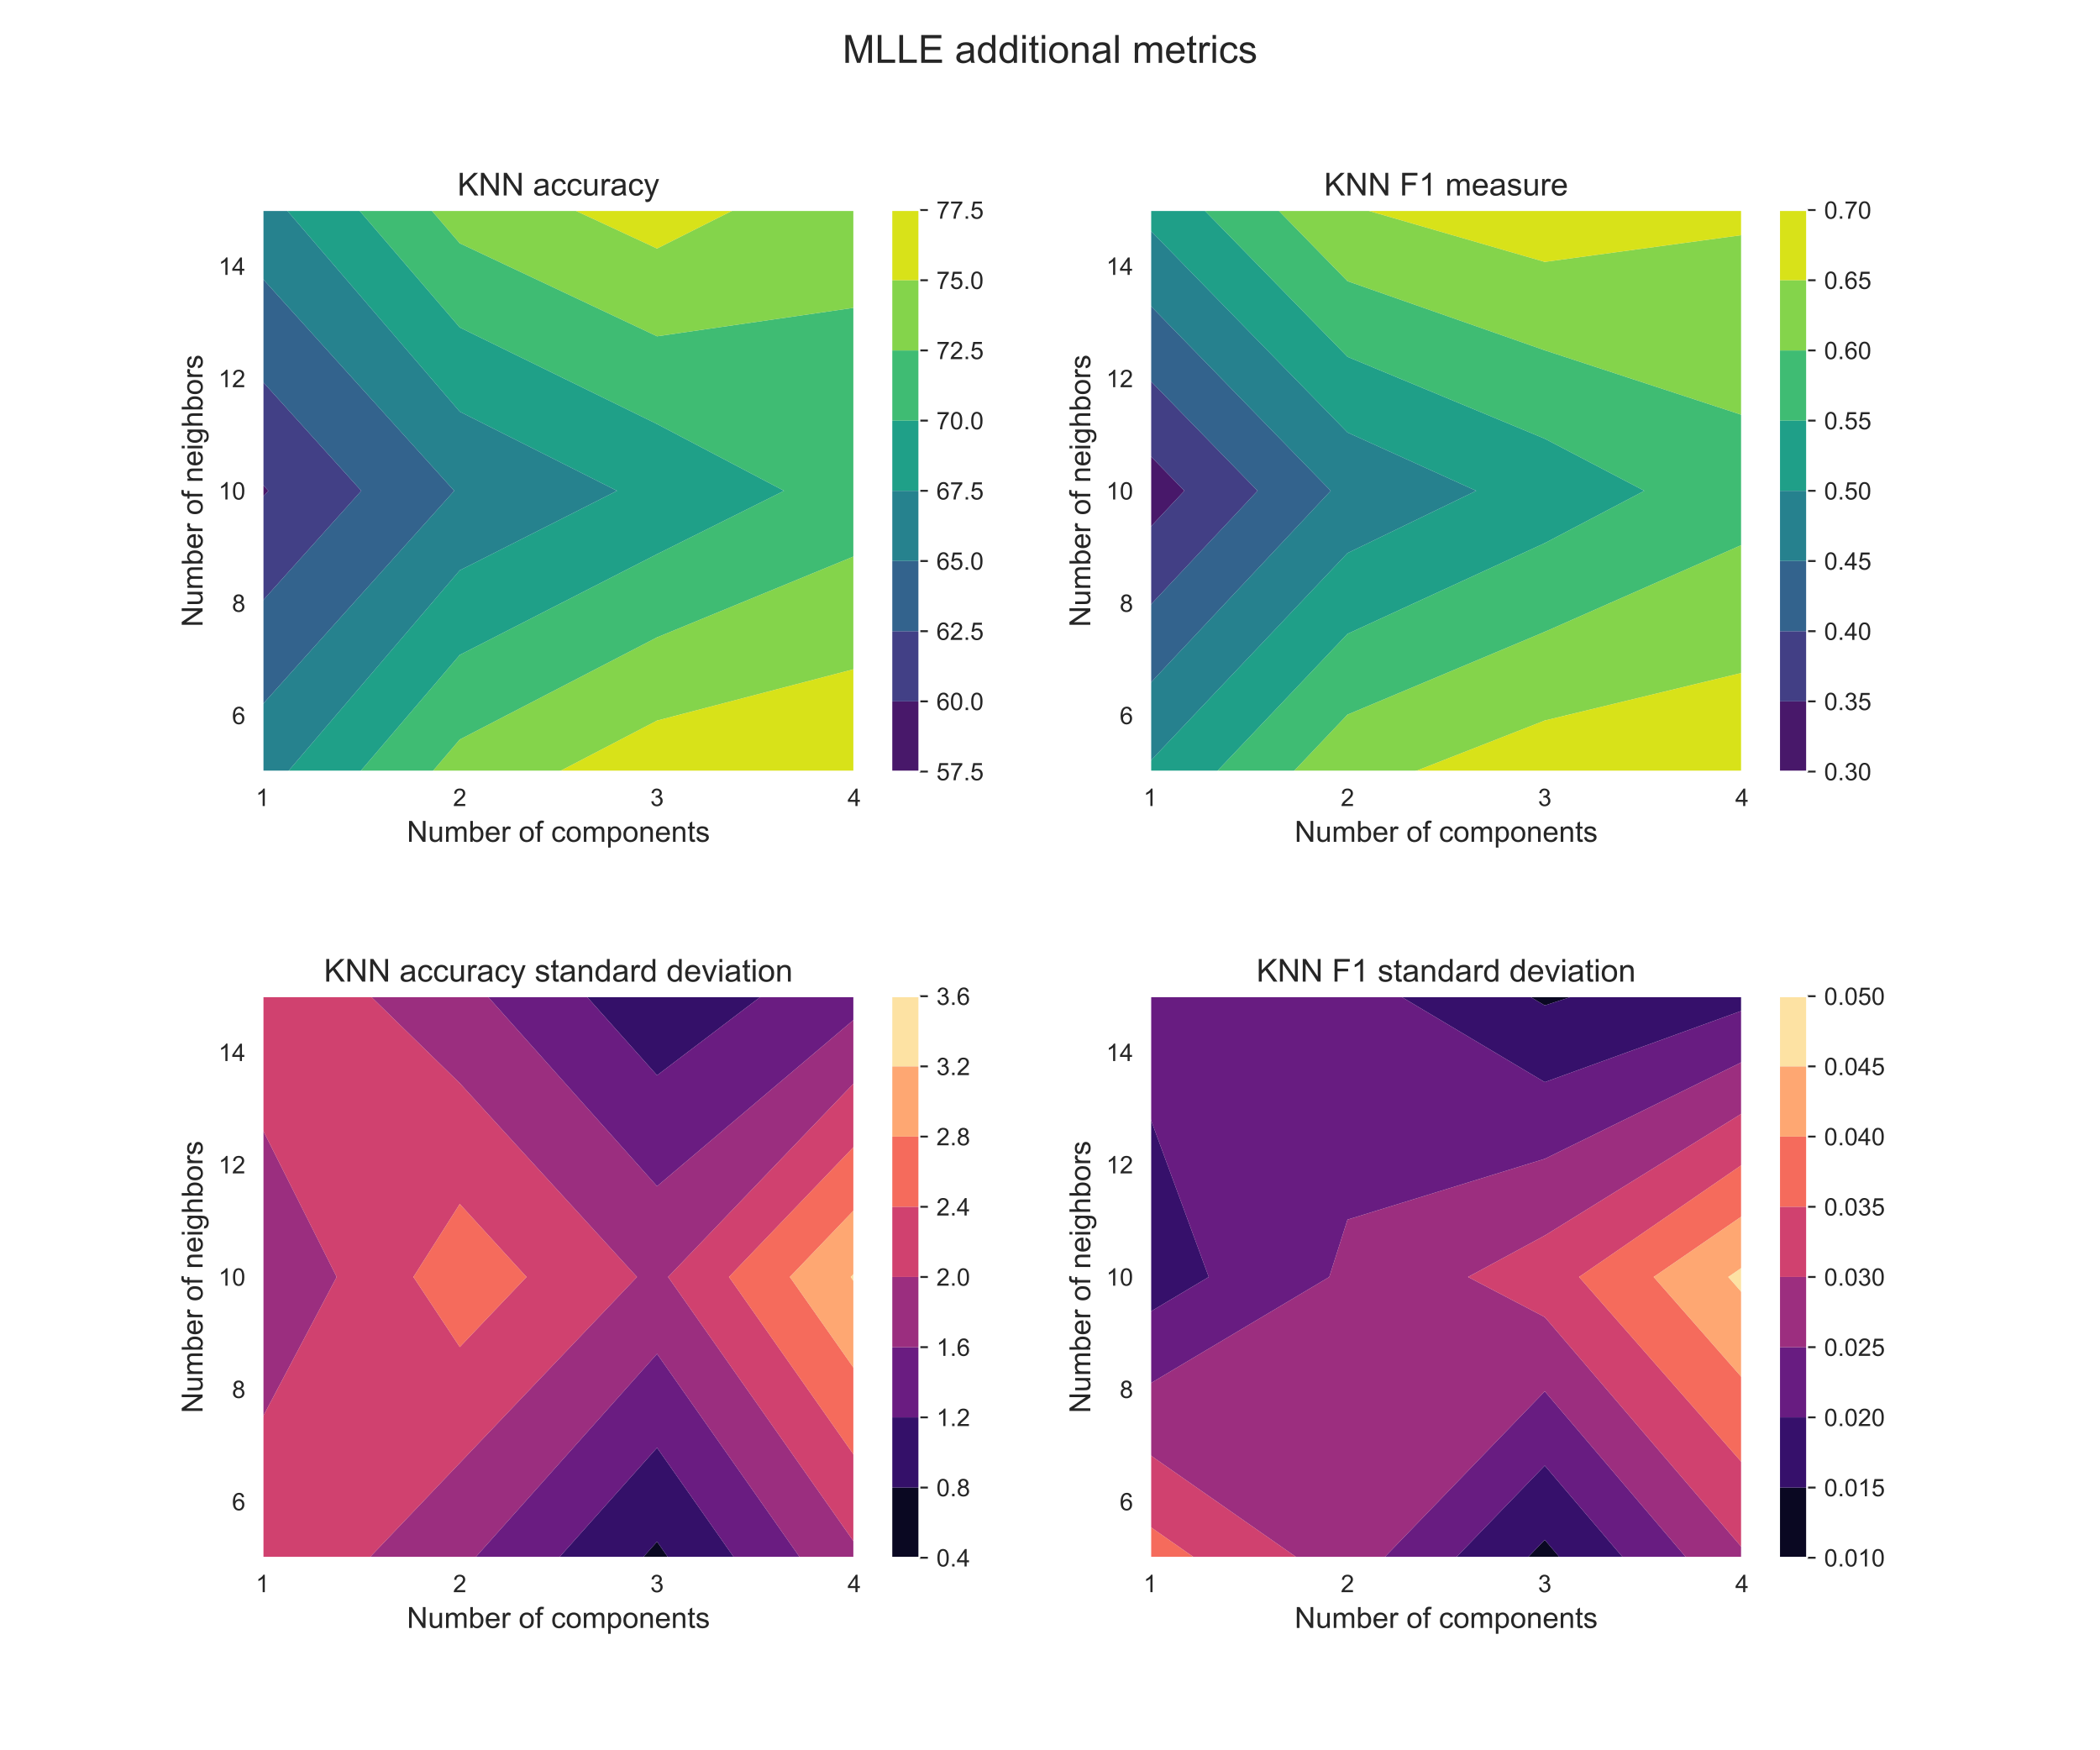 <?xml version="1.0" encoding="utf-8" standalone="no"?>
<!DOCTYPE svg PUBLIC "-//W3C//DTD SVG 1.1//EN"
  "http://www.w3.org/Graphics/SVG/1.1/DTD/svg11.dtd">
<!-- Created with matplotlib (https://matplotlib.org/) -->
<svg height="720pt" version="1.1" viewBox="0 0 864 720" width="864pt" xmlns="http://www.w3.org/2000/svg" xmlns:xlink="http://www.w3.org/1999/xlink">
 <defs>
  <style type="text/css">*{stroke-linecap:butt;stroke-linejoin:round;}</style>
 </defs>
 <g id="figure_1">
  <g id="patch_1">
   <path d="M 0 720 
L 864 720 
L 864 0 
L 0 0 
z
" style="fill:#ffffff;"/>
  </g>
  <g id="axes_1">
   <g id="patch_2">
    <path d="M 108 317.4 
L 351.491 317.4 
L 351.491 86.4 
L 108 86.4 
z
" style="fill:#eaeaf2;"/>
   </g>
   <g id="matplotlib.axis_1">
    <g id="xtick_1">
     <g id="line2d_1">
      <path clip-path="url(#p11627ed4e3)" d="M 108 317.4 
L 108 86.4 
" style="fill:none;stroke:#ffffff;stroke-linecap:round;stroke-width:0.8;"/>
     </g>
     <g id="text_1">
      <!-- 1 -->
      <g style="fill:#262626;" transform="translate(105.22 331.558)scale(0.1 -0.1)">
       <defs>
        <path d="M 37.25 0 
L 28.469 0 
L 28.469 56 
Q 25.297 52.984 20.141 49.953 
Q 14.984 46.922 10.891 45.406 
L 10.891 53.906 
Q 18.266 57.375 23.781 62.297 
Q 29.297 67.234 31.594 71.875 
L 37.25 71.875 
z
" id="ArialMT-49"/>
       </defs>
       <use xlink:href="#ArialMT-49"/>
      </g>
     </g>
    </g>
    <g id="xtick_2">
     <g id="line2d_2">
      <path clip-path="url(#p11627ed4e3)" d="M 189.164 317.4 
L 189.164 86.4 
" style="fill:none;stroke:#ffffff;stroke-linecap:round;stroke-width:0.8;"/>
     </g>
     <g id="text_2">
      <!-- 2 -->
      <g style="fill:#262626;" transform="translate(186.383 331.558)scale(0.1 -0.1)">
       <defs>
        <path d="M 50.344 8.453 
L 50.344 0 
L 3.031 0 
Q 2.938 3.172 4.047 6.109 
Q 5.859 10.938 9.828 15.625 
Q 13.812 20.312 21.344 26.469 
Q 33.016 36.031 37.109 41.625 
Q 41.219 47.219 41.219 52.203 
Q 41.219 57.422 37.469 61 
Q 33.734 64.594 27.734 64.594 
Q 21.391 64.594 17.578 60.781 
Q 13.766 56.984 13.719 50.25 
L 4.688 51.172 
Q 5.609 61.281 11.656 66.578 
Q 17.719 71.875 27.938 71.875 
Q 38.234 71.875 44.234 66.156 
Q 50.25 60.453 50.25 52 
Q 50.25 47.703 48.484 43.547 
Q 46.734 39.406 42.656 34.812 
Q 38.578 30.219 29.109 22.219 
Q 21.188 15.578 18.938 13.203 
Q 16.703 10.844 15.234 8.453 
z
" id="ArialMT-50"/>
       </defs>
       <use xlink:href="#ArialMT-50"/>
      </g>
     </g>
    </g>
    <g id="xtick_3">
     <g id="line2d_3">
      <path clip-path="url(#p11627ed4e3)" d="M 270.327 317.4 
L 270.327 86.4 
" style="fill:none;stroke:#ffffff;stroke-linecap:round;stroke-width:0.8;"/>
     </g>
     <g id="text_3">
      <!-- 3 -->
      <g style="fill:#262626;" transform="translate(267.547 331.558)scale(0.1 -0.1)">
       <defs>
        <path d="M 4.203 18.891 
L 12.984 20.062 
Q 14.5 12.594 18.141 9.297 
Q 21.781 6 27 6 
Q 33.203 6 37.469 10.297 
Q 41.75 14.594 41.75 20.953 
Q 41.75 27 37.797 30.922 
Q 33.844 34.859 27.734 34.859 
Q 25.25 34.859 21.531 33.891 
L 22.516 41.609 
Q 23.391 41.5 23.922 41.5 
Q 29.547 41.5 34.031 44.422 
Q 38.531 47.359 38.531 53.469 
Q 38.531 58.297 35.25 61.469 
Q 31.984 64.656 26.812 64.656 
Q 21.688 64.656 18.266 61.422 
Q 14.844 58.203 13.875 51.766 
L 5.078 53.328 
Q 6.688 62.156 12.391 67.016 
Q 18.109 71.875 26.609 71.875 
Q 32.469 71.875 37.391 69.359 
Q 42.328 66.844 44.938 62.5 
Q 47.562 58.156 47.562 53.266 
Q 47.562 48.641 45.062 44.828 
Q 42.578 41.016 37.703 38.766 
Q 44.047 37.312 47.562 32.688 
Q 51.078 28.078 51.078 21.141 
Q 51.078 11.766 44.234 5.25 
Q 37.406 -1.266 26.953 -1.266 
Q 17.531 -1.266 11.297 4.344 
Q 5.078 9.969 4.203 18.891 
z
" id="ArialMT-51"/>
       </defs>
       <use xlink:href="#ArialMT-51"/>
      </g>
     </g>
    </g>
    <g id="xtick_4">
     <g id="line2d_4">
      <path clip-path="url(#p11627ed4e3)" d="M 351.491 317.4 
L 351.491 86.4 
" style="fill:none;stroke:#ffffff;stroke-linecap:round;stroke-width:0.8;"/>
     </g>
     <g id="text_4">
      <!-- 4 -->
      <g style="fill:#262626;" transform="translate(348.71 331.558)scale(0.1 -0.1)">
       <defs>
        <path d="M 32.328 0 
L 32.328 17.141 
L 1.266 17.141 
L 1.266 25.203 
L 33.938 71.578 
L 41.109 71.578 
L 41.109 25.203 
L 50.781 25.203 
L 50.781 17.141 
L 41.109 17.141 
L 41.109 0 
z
M 32.328 25.203 
L 32.328 57.469 
L 9.906 25.203 
z
" id="ArialMT-52"/>
       </defs>
       <use xlink:href="#ArialMT-52"/>
      </g>
     </g>
    </g>
    <g id="text_5">
     <!-- Number of components -->
     <g style="fill:#262626;" transform="translate(167.386 346.281)scale(0.12 -0.12)">
      <defs>
       <path d="M 7.625 0 
L 7.625 71.578 
L 17.328 71.578 
L 54.938 15.375 
L 54.938 71.578 
L 64.016 71.578 
L 64.016 0 
L 54.297 0 
L 16.703 56.25 
L 16.703 0 
z
" id="ArialMT-78"/>
       <path d="M 40.578 0 
L 40.578 7.625 
Q 34.516 -1.172 24.125 -1.172 
Q 19.531 -1.172 15.547 0.578 
Q 11.578 2.344 9.641 5 
Q 7.719 7.672 6.938 11.531 
Q 6.391 14.109 6.391 19.734 
L 6.391 51.859 
L 15.188 51.859 
L 15.188 23.094 
Q 15.188 16.219 15.719 13.812 
Q 16.547 10.359 19.234 8.375 
Q 21.922 6.391 25.875 6.391 
Q 29.828 6.391 33.297 8.422 
Q 36.766 10.453 38.203 13.938 
Q 39.656 17.438 39.656 24.078 
L 39.656 51.859 
L 48.438 51.859 
L 48.438 0 
z
" id="ArialMT-117"/>
       <path d="M 6.594 0 
L 6.594 51.859 
L 14.453 51.859 
L 14.453 44.578 
Q 16.891 48.391 20.938 50.703 
Q 25 53.031 30.172 53.031 
Q 35.938 53.031 39.625 50.641 
Q 43.312 48.25 44.828 43.953 
Q 50.984 53.031 60.844 53.031 
Q 68.562 53.031 72.703 48.75 
Q 76.859 44.484 76.859 35.594 
L 76.859 0 
L 68.109 0 
L 68.109 32.672 
Q 68.109 37.938 67.25 40.25 
Q 66.406 42.578 64.156 43.984 
Q 61.922 45.406 58.891 45.406 
Q 53.422 45.406 49.797 41.766 
Q 46.188 38.141 46.188 30.125 
L 46.188 0 
L 37.406 0 
L 37.406 33.688 
Q 37.406 39.547 35.25 42.469 
Q 33.109 45.406 28.219 45.406 
Q 24.516 45.406 21.359 43.453 
Q 18.219 41.5 16.797 37.734 
Q 15.375 33.984 15.375 26.906 
L 15.375 0 
z
" id="ArialMT-109"/>
       <path d="M 14.703 0 
L 6.547 0 
L 6.547 71.578 
L 15.328 71.578 
L 15.328 46.047 
Q 20.906 53.031 29.547 53.031 
Q 34.328 53.031 38.594 51.094 
Q 42.875 49.172 45.625 45.672 
Q 48.391 42.188 49.953 37.25 
Q 51.516 32.328 51.516 26.703 
Q 51.516 13.375 44.922 6.094 
Q 38.328 -1.172 29.109 -1.172 
Q 19.922 -1.172 14.703 6.5 
z
M 14.594 26.312 
Q 14.594 17 17.141 12.844 
Q 21.297 6.062 28.375 6.062 
Q 34.125 6.062 38.328 11.062 
Q 42.531 16.062 42.531 25.984 
Q 42.531 36.141 38.5 40.969 
Q 34.469 45.797 28.766 45.797 
Q 23 45.797 18.797 40.797 
Q 14.594 35.797 14.594 26.312 
z
" id="ArialMT-98"/>
       <path d="M 42.094 16.703 
L 51.172 15.578 
Q 49.031 7.625 43.219 3.219 
Q 37.406 -1.172 28.375 -1.172 
Q 17 -1.172 10.328 5.828 
Q 3.656 12.844 3.656 25.484 
Q 3.656 38.578 10.391 45.797 
Q 17.141 53.031 27.875 53.031 
Q 38.281 53.031 44.875 45.953 
Q 51.469 38.875 51.469 26.031 
Q 51.469 25.25 51.422 23.688 
L 12.75 23.688 
Q 13.234 15.141 17.578 10.594 
Q 21.922 6.062 28.422 6.062 
Q 33.25 6.062 36.672 8.594 
Q 40.094 11.141 42.094 16.703 
z
M 13.234 30.906 
L 42.188 30.906 
Q 41.609 37.453 38.875 40.719 
Q 34.672 45.797 27.984 45.797 
Q 21.922 45.797 17.797 41.75 
Q 13.672 37.703 13.234 30.906 
z
" id="ArialMT-101"/>
       <path d="M 6.5 0 
L 6.5 51.859 
L 14.406 51.859 
L 14.406 44 
Q 17.438 49.516 20 51.266 
Q 22.562 53.031 25.641 53.031 
Q 30.078 53.031 34.672 50.203 
L 31.641 42.047 
Q 28.422 43.953 25.203 43.953 
Q 22.312 43.953 20.016 42.219 
Q 17.719 40.484 16.75 37.406 
Q 15.281 32.719 15.281 27.156 
L 15.281 0 
z
" id="ArialMT-114"/>
       <path id="ArialMT-32"/>
       <path d="M 3.328 25.922 
Q 3.328 40.328 11.328 47.266 
Q 18.016 53.031 27.641 53.031 
Q 38.328 53.031 45.109 46.016 
Q 51.906 39.016 51.906 26.656 
Q 51.906 16.656 48.906 10.906 
Q 45.906 5.172 40.156 2 
Q 34.422 -1.172 27.641 -1.172 
Q 16.75 -1.172 10.031 5.812 
Q 3.328 12.797 3.328 25.922 
z
M 12.359 25.922 
Q 12.359 15.969 16.703 11.016 
Q 21.047 6.062 27.641 6.062 
Q 34.188 6.062 38.531 11.031 
Q 42.875 16.016 42.875 26.219 
Q 42.875 35.844 38.5 40.797 
Q 34.125 45.75 27.641 45.75 
Q 21.047 45.75 16.703 40.812 
Q 12.359 35.891 12.359 25.922 
z
" id="ArialMT-111"/>
       <path d="M 8.688 0 
L 8.688 45.016 
L 0.922 45.016 
L 0.922 51.859 
L 8.688 51.859 
L 8.688 57.375 
Q 8.688 62.594 9.625 65.141 
Q 10.891 68.562 14.078 70.672 
Q 17.281 72.797 23.047 72.797 
Q 26.766 72.797 31.25 71.922 
L 29.938 64.266 
Q 27.203 64.75 24.75 64.75 
Q 20.75 64.75 19.094 63.031 
Q 17.438 61.328 17.438 56.641 
L 17.438 51.859 
L 27.547 51.859 
L 27.547 45.016 
L 17.438 45.016 
L 17.438 0 
z
" id="ArialMT-102"/>
       <path d="M 40.438 19 
L 49.078 17.875 
Q 47.656 8.938 41.812 3.875 
Q 35.984 -1.172 27.484 -1.172 
Q 16.844 -1.172 10.375 5.781 
Q 3.906 12.75 3.906 25.734 
Q 3.906 34.125 6.688 40.422 
Q 9.469 46.734 15.156 49.875 
Q 20.844 53.031 27.547 53.031 
Q 35.984 53.031 41.359 48.75 
Q 46.734 44.484 48.25 36.625 
L 39.703 35.297 
Q 38.484 40.531 35.375 43.156 
Q 32.281 45.797 27.875 45.797 
Q 21.234 45.797 17.078 41.031 
Q 12.938 36.281 12.938 25.984 
Q 12.938 15.531 16.938 10.797 
Q 20.953 6.062 27.391 6.062 
Q 32.562 6.062 36.031 9.234 
Q 39.5 12.406 40.438 19 
z
" id="ArialMT-99"/>
       <path d="M 6.594 -19.875 
L 6.594 51.859 
L 14.594 51.859 
L 14.594 45.125 
Q 17.438 49.078 21 51.047 
Q 24.562 53.031 29.641 53.031 
Q 36.281 53.031 41.359 49.609 
Q 46.438 46.188 49.016 39.953 
Q 51.609 33.734 51.609 26.312 
Q 51.609 18.359 48.75 11.984 
Q 45.906 5.609 40.453 2.219 
Q 35.016 -1.172 29 -1.172 
Q 24.609 -1.172 21.109 0.688 
Q 17.625 2.547 15.375 5.375 
L 15.375 -19.875 
z
M 14.547 25.641 
Q 14.547 15.625 18.594 10.844 
Q 22.656 6.062 28.422 6.062 
Q 34.281 6.062 38.453 11.016 
Q 42.625 15.969 42.625 26.375 
Q 42.625 36.281 38.547 41.203 
Q 34.469 46.141 28.812 46.141 
Q 23.188 46.141 18.859 40.891 
Q 14.547 35.641 14.547 25.641 
z
" id="ArialMT-112"/>
       <path d="M 6.594 0 
L 6.594 51.859 
L 14.5 51.859 
L 14.5 44.484 
Q 20.219 53.031 31 53.031 
Q 35.688 53.031 39.625 51.344 
Q 43.562 49.656 45.516 46.922 
Q 47.469 44.188 48.25 40.438 
Q 48.734 37.984 48.734 31.891 
L 48.734 0 
L 39.938 0 
L 39.938 31.547 
Q 39.938 36.922 38.906 39.578 
Q 37.891 42.234 35.281 43.812 
Q 32.672 45.406 29.156 45.406 
Q 23.531 45.406 19.453 41.844 
Q 15.375 38.281 15.375 28.328 
L 15.375 0 
z
" id="ArialMT-110"/>
       <path d="M 25.781 7.859 
L 27.047 0.094 
Q 23.344 -0.688 20.406 -0.688 
Q 15.625 -0.688 12.984 0.828 
Q 10.359 2.344 9.281 4.812 
Q 8.203 7.281 8.203 15.188 
L 8.203 45.016 
L 1.766 45.016 
L 1.766 51.859 
L 8.203 51.859 
L 8.203 64.703 
L 16.938 69.969 
L 16.938 51.859 
L 25.781 51.859 
L 25.781 45.016 
L 16.938 45.016 
L 16.938 14.703 
Q 16.938 10.938 17.406 9.859 
Q 17.875 8.797 18.922 8.156 
Q 19.969 7.516 21.922 7.516 
Q 23.391 7.516 25.781 7.859 
z
" id="ArialMT-116"/>
       <path d="M 3.078 15.484 
L 11.766 16.844 
Q 12.5 11.625 15.844 8.844 
Q 19.188 6.062 25.203 6.062 
Q 31.25 6.062 34.172 8.516 
Q 37.109 10.984 37.109 14.312 
Q 37.109 17.281 34.516 19 
Q 32.719 20.172 25.531 21.969 
Q 15.875 24.422 12.141 26.203 
Q 8.406 27.984 6.469 31.125 
Q 4.547 34.281 4.547 38.094 
Q 4.547 41.547 6.125 44.5 
Q 7.719 47.469 10.453 49.422 
Q 12.5 50.922 16.031 51.969 
Q 19.578 53.031 23.641 53.031 
Q 29.734 53.031 34.344 51.266 
Q 38.969 49.516 41.156 46.5 
Q 43.359 43.5 44.188 38.484 
L 35.594 37.312 
Q 35.016 41.312 32.203 43.547 
Q 29.391 45.797 24.266 45.797 
Q 18.219 45.797 15.625 43.797 
Q 13.031 41.797 13.031 39.109 
Q 13.031 37.406 14.109 36.031 
Q 15.188 34.625 17.484 33.688 
Q 18.797 33.203 25.25 31.453 
Q 34.578 28.953 38.25 27.359 
Q 41.938 25.781 44.031 22.75 
Q 46.141 19.734 46.141 15.234 
Q 46.141 10.844 43.578 6.953 
Q 41.016 3.078 36.172 0.953 
Q 31.344 -1.172 25.25 -1.172 
Q 15.141 -1.172 9.844 3.031 
Q 4.547 7.234 3.078 15.484 
z
" id="ArialMT-115"/>
      </defs>
      <use xlink:href="#ArialMT-78"/>
      <use x="72.217" xlink:href="#ArialMT-117"/>
      <use x="127.832" xlink:href="#ArialMT-109"/>
      <use x="211.133" xlink:href="#ArialMT-98"/>
      <use x="266.748" xlink:href="#ArialMT-101"/>
      <use x="322.363" xlink:href="#ArialMT-114"/>
      <use x="355.664" xlink:href="#ArialMT-32"/>
      <use x="383.447" xlink:href="#ArialMT-111"/>
      <use x="439.062" xlink:href="#ArialMT-102"/>
      <use x="466.846" xlink:href="#ArialMT-32"/>
      <use x="494.629" xlink:href="#ArialMT-99"/>
      <use x="544.629" xlink:href="#ArialMT-111"/>
      <use x="600.244" xlink:href="#ArialMT-109"/>
      <use x="683.545" xlink:href="#ArialMT-112"/>
      <use x="739.16" xlink:href="#ArialMT-111"/>
      <use x="794.775" xlink:href="#ArialMT-110"/>
      <use x="850.391" xlink:href="#ArialMT-101"/>
      <use x="906.006" xlink:href="#ArialMT-110"/>
      <use x="961.621" xlink:href="#ArialMT-116"/>
      <use x="989.404" xlink:href="#ArialMT-115"/>
     </g>
    </g>
   </g>
   <g id="matplotlib.axis_2">
    <g id="ytick_1">
     <g id="line2d_5">
      <path clip-path="url(#p11627ed4e3)" d="M 108 294.3 
L 351.491 294.3 
" style="fill:none;stroke:#ffffff;stroke-linecap:round;stroke-width:0.8;"/>
     </g>
     <g id="text_6">
      <!-- 6 -->
      <g style="fill:#262626;" transform="translate(95.439 297.879)scale(0.1 -0.1)">
       <defs>
        <path d="M 49.75 54.047 
L 41.016 53.375 
Q 39.844 58.547 37.703 60.891 
Q 34.125 64.656 28.906 64.656 
Q 24.703 64.656 21.531 62.312 
Q 17.391 59.281 14.984 53.469 
Q 12.594 47.656 12.5 36.922 
Q 15.672 41.75 20.266 44.094 
Q 24.859 46.438 29.891 46.438 
Q 38.672 46.438 44.844 39.969 
Q 51.031 33.5 51.031 23.25 
Q 51.031 16.5 48.125 10.719 
Q 45.219 4.938 40.141 1.859 
Q 35.062 -1.219 28.609 -1.219 
Q 17.625 -1.219 10.688 6.859 
Q 3.766 14.938 3.766 33.5 
Q 3.766 54.25 11.422 63.672 
Q 18.109 71.875 29.438 71.875 
Q 37.891 71.875 43.281 67.141 
Q 48.688 62.406 49.75 54.047 
z
M 13.875 23.188 
Q 13.875 18.656 15.797 14.5 
Q 17.719 10.359 21.188 8.172 
Q 24.656 6 28.469 6 
Q 34.031 6 38.031 10.484 
Q 42.047 14.984 42.047 22.703 
Q 42.047 30.125 38.078 34.391 
Q 34.125 38.672 28.125 38.672 
Q 22.172 38.672 18.016 34.391 
Q 13.875 30.125 13.875 23.188 
z
" id="ArialMT-54"/>
       </defs>
       <use xlink:href="#ArialMT-54"/>
      </g>
     </g>
    </g>
    <g id="ytick_2">
     <g id="line2d_6">
      <path clip-path="url(#p11627ed4e3)" d="M 108 248.1 
L 351.491 248.1 
" style="fill:none;stroke:#ffffff;stroke-linecap:round;stroke-width:0.8;"/>
     </g>
     <g id="text_7">
      <!-- 8 -->
      <g style="fill:#262626;" transform="translate(95.439 251.679)scale(0.1 -0.1)">
       <defs>
        <path d="M 17.672 38.812 
Q 12.203 40.828 9.562 44.531 
Q 6.938 48.25 6.938 53.422 
Q 6.938 61.234 12.547 66.547 
Q 18.172 71.875 27.484 71.875 
Q 36.859 71.875 42.578 66.422 
Q 48.297 60.984 48.297 53.172 
Q 48.297 48.188 45.672 44.5 
Q 43.062 40.828 37.75 38.812 
Q 44.344 36.672 47.781 31.875 
Q 51.219 27.094 51.219 20.453 
Q 51.219 11.281 44.719 5.031 
Q 38.234 -1.219 27.641 -1.219 
Q 17.047 -1.219 10.547 5.047 
Q 4.047 11.328 4.047 20.703 
Q 4.047 27.688 7.594 32.391 
Q 11.141 37.109 17.672 38.812 
z
M 15.922 53.719 
Q 15.922 48.641 19.188 45.406 
Q 22.469 42.188 27.688 42.188 
Q 32.766 42.188 36.016 45.375 
Q 39.266 48.578 39.266 53.219 
Q 39.266 58.062 35.906 61.359 
Q 32.562 64.656 27.594 64.656 
Q 22.562 64.656 19.234 61.422 
Q 15.922 58.203 15.922 53.719 
z
M 13.094 20.656 
Q 13.094 16.891 14.875 13.375 
Q 16.656 9.859 20.172 7.922 
Q 23.688 6 27.734 6 
Q 34.031 6 38.125 10.047 
Q 42.234 14.109 42.234 20.359 
Q 42.234 26.703 38.016 30.859 
Q 33.797 35.016 27.438 35.016 
Q 21.234 35.016 17.156 30.906 
Q 13.094 26.812 13.094 20.656 
z
" id="ArialMT-56"/>
       </defs>
       <use xlink:href="#ArialMT-56"/>
      </g>
     </g>
    </g>
    <g id="ytick_3">
     <g id="line2d_7">
      <path clip-path="url(#p11627ed4e3)" d="M 108 201.9 
L 351.491 201.9 
" style="fill:none;stroke:#ffffff;stroke-linecap:round;stroke-width:0.8;"/>
     </g>
     <g id="text_8">
      <!-- 10 -->
      <g style="fill:#262626;" transform="translate(89.878 205.479)scale(0.1 -0.1)">
       <defs>
        <path d="M 4.156 35.297 
Q 4.156 48 6.766 55.734 
Q 9.375 63.484 14.516 67.672 
Q 19.672 71.875 27.484 71.875 
Q 33.25 71.875 37.594 69.547 
Q 41.938 67.234 44.766 62.859 
Q 47.609 58.5 49.219 52.219 
Q 50.828 45.953 50.828 35.297 
Q 50.828 22.703 48.234 14.969 
Q 45.656 7.234 40.5 3 
Q 35.359 -1.219 27.484 -1.219 
Q 17.141 -1.219 11.234 6.203 
Q 4.156 15.141 4.156 35.297 
z
M 13.188 35.297 
Q 13.188 17.672 17.312 11.828 
Q 21.438 6 27.484 6 
Q 33.547 6 37.672 11.859 
Q 41.797 17.719 41.797 35.297 
Q 41.797 52.984 37.672 58.781 
Q 33.547 64.594 27.391 64.594 
Q 21.344 64.594 17.719 59.469 
Q 13.188 52.938 13.188 35.297 
z
" id="ArialMT-48"/>
       </defs>
       <use xlink:href="#ArialMT-49"/>
       <use x="55.615" xlink:href="#ArialMT-48"/>
      </g>
     </g>
    </g>
    <g id="ytick_4">
     <g id="line2d_8">
      <path clip-path="url(#p11627ed4e3)" d="M 108 155.7 
L 351.491 155.7 
" style="fill:none;stroke:#ffffff;stroke-linecap:round;stroke-width:0.8;"/>
     </g>
     <g id="text_9">
      <!-- 12 -->
      <g style="fill:#262626;" transform="translate(89.878 159.279)scale(0.1 -0.1)">
       <use xlink:href="#ArialMT-49"/>
       <use x="55.615" xlink:href="#ArialMT-50"/>
      </g>
     </g>
    </g>
    <g id="ytick_5">
     <g id="line2d_9">
      <path clip-path="url(#p11627ed4e3)" d="M 108 109.5 
L 351.491 109.5 
" style="fill:none;stroke:#ffffff;stroke-linecap:round;stroke-width:0.8;"/>
     </g>
     <g id="text_10">
      <!-- 14 -->
      <g style="fill:#262626;" transform="translate(89.878 113.079)scale(0.1 -0.1)">
       <use xlink:href="#ArialMT-49"/>
       <use x="55.615" xlink:href="#ArialMT-52"/>
      </g>
     </g>
    </g>
    <g id="text_11">
     <!-- Number of neighbors -->
     <g style="fill:#262626;" transform="translate(83.353 257.926)rotate(-90)scale(0.12 -0.12)">
      <defs>
       <path d="M 6.641 61.469 
L 6.641 71.578 
L 15.438 71.578 
L 15.438 61.469 
z
M 6.641 0 
L 6.641 51.859 
L 15.438 51.859 
L 15.438 0 
z
" id="ArialMT-105"/>
       <path d="M 4.984 -4.297 
L 13.531 -5.562 
Q 14.062 -9.516 16.5 -11.328 
Q 19.781 -13.766 25.438 -13.766 
Q 31.547 -13.766 34.859 -11.328 
Q 38.188 -8.891 39.359 -4.5 
Q 40.047 -1.812 39.984 6.781 
Q 34.234 0 25.641 0 
Q 14.938 0 9.078 7.719 
Q 3.219 15.438 3.219 26.219 
Q 3.219 33.641 5.906 39.906 
Q 8.594 46.188 13.688 49.609 
Q 18.797 53.031 25.688 53.031 
Q 34.859 53.031 40.828 45.609 
L 40.828 51.859 
L 48.922 51.859 
L 48.922 7.031 
Q 48.922 -5.078 46.453 -10.125 
Q 44 -15.188 38.641 -18.109 
Q 33.297 -21.047 25.484 -21.047 
Q 16.219 -21.047 10.5 -16.875 
Q 4.781 -12.703 4.984 -4.297 
z
M 12.25 26.859 
Q 12.25 16.656 16.297 11.969 
Q 20.359 7.281 26.469 7.281 
Q 32.516 7.281 36.609 11.938 
Q 40.719 16.609 40.719 26.562 
Q 40.719 36.078 36.5 40.906 
Q 32.281 45.75 26.312 45.75 
Q 20.453 45.75 16.344 40.984 
Q 12.25 36.234 12.25 26.859 
z
" id="ArialMT-103"/>
       <path d="M 6.594 0 
L 6.594 71.578 
L 15.375 71.578 
L 15.375 45.906 
Q 21.531 53.031 30.906 53.031 
Q 36.672 53.031 40.922 50.75 
Q 45.172 48.484 47 44.484 
Q 48.828 40.484 48.828 32.859 
L 48.828 0 
L 40.047 0 
L 40.047 32.859 
Q 40.047 39.453 37.188 42.453 
Q 34.328 45.453 29.109 45.453 
Q 25.203 45.453 21.75 43.422 
Q 18.312 41.406 16.844 37.938 
Q 15.375 34.469 15.375 28.375 
L 15.375 0 
z
" id="ArialMT-104"/>
      </defs>
      <use xlink:href="#ArialMT-78"/>
      <use x="72.217" xlink:href="#ArialMT-117"/>
      <use x="127.832" xlink:href="#ArialMT-109"/>
      <use x="211.133" xlink:href="#ArialMT-98"/>
      <use x="266.748" xlink:href="#ArialMT-101"/>
      <use x="322.363" xlink:href="#ArialMT-114"/>
      <use x="355.664" xlink:href="#ArialMT-32"/>
      <use x="383.447" xlink:href="#ArialMT-111"/>
      <use x="439.062" xlink:href="#ArialMT-102"/>
      <use x="466.846" xlink:href="#ArialMT-32"/>
      <use x="494.629" xlink:href="#ArialMT-110"/>
      <use x="550.244" xlink:href="#ArialMT-101"/>
      <use x="605.859" xlink:href="#ArialMT-105"/>
      <use x="628.076" xlink:href="#ArialMT-103"/>
      <use x="683.691" xlink:href="#ArialMT-104"/>
      <use x="739.307" xlink:href="#ArialMT-98"/>
      <use x="794.922" xlink:href="#ArialMT-111"/>
      <use x="850.537" xlink:href="#ArialMT-114"/>
      <use x="883.838" xlink:href="#ArialMT-115"/>
     </g>
    </g>
   </g>
   <g id="PathCollection_1">
    <path clip-path="url(#p11627ed4e3)" d="M 110.412 201.9 
L 108 199.23 
L 108 201.9 
L 108 204.587 
z
" style="fill:#48186a;"/>
   </g>
   <g id="PathCollection_2">
    <path clip-path="url(#p11627ed4e3)" d="M 148.649 201.9 
L 108 156.903 
L 108 199.23 
L 110.412 201.9 
L 108 204.587 
L 108 247.186 
z
" style="fill:#424086;"/>
   </g>
   <g id="PathCollection_3">
    <path clip-path="url(#p11627ed4e3)" d="M 186.887 201.9 
L 108 114.576 
L 108 156.903 
L 148.649 201.9 
L 108 247.186 
L 108 289.785 
z
" style="fill:#33638d;"/>
   </g>
   <g id="PathCollection_4">
    <path clip-path="url(#p11627ed4e3)" d="M 189.164 234.622 
L 253.869 201.9 
L 189.164 169.336 
L 117.941 86.4 
L 108 86.4 
L 108 114.576 
L 186.887 201.9 
L 108 289.785 
L 108 317.4 
L 118.454 317.4 
z
" style="fill:#26828e;"/>
   </g>
   <g id="PathCollection_5">
    <path clip-path="url(#p11627ed4e3)" d="M 189.164 269.415 
L 270.327 227.946 
L 322.583 201.9 
L 270.327 174.436 
L 189.164 134.71 
L 147.677 86.4 
L 117.941 86.4 
L 189.164 169.336 
L 253.869 201.9 
L 189.164 234.622 
L 118.454 317.4 
L 148.175 317.4 
z
" style="fill:#1fa088;"/>
   </g>
   <g id="PathCollection_6">
    <path clip-path="url(#p11627ed4e3)" d="M 189.164 304.208 
L 270.327 262.182 
L 351.491 228.79 
L 351.491 201.9 
L 351.491 126.582 
L 270.327 138.337 
L 189.164 100.084 
L 177.412 86.4 
L 147.677 86.4 
L 189.164 134.71 
L 270.327 174.436 
L 322.583 201.9 
L 270.327 227.946 
L 189.164 269.415 
L 148.175 317.4 
L 177.895 317.4 
z
" style="fill:#3fbc73;"/>
   </g>
   <g id="PathCollection_7">
    <path clip-path="url(#p11627ed4e3)" d="M 189.164 317.4 
L 230.008 317.4 
L 270.327 296.418 
L 351.491 275.222 
L 351.491 228.79 
L 270.327 262.182 
L 189.164 304.208 
L 177.895 317.4 
z
" style="fill:#84d44b;"/>
    <path clip-path="url(#p11627ed4e3)" d="M 189.164 100.084 
L 270.327 138.337 
L 351.491 126.582 
L 351.491 86.4 
L 301.846 86.4 
L 270.327 102.238 
L 236.204 86.4 
L 189.164 86.4 
L 177.412 86.4 
z
" style="fill:#84d44b;"/>
   </g>
   <g id="PathCollection_8">
    <path clip-path="url(#p11627ed4e3)" d="M 270.327 317.4 
L 351.491 317.4 
L 351.491 275.222 
L 270.327 296.418 
L 230.008 317.4 
z
" style="fill:#d8e219;"/>
    <path clip-path="url(#p11627ed4e3)" d="M 270.327 102.238 
L 301.846 86.4 
L 270.327 86.4 
L 236.204 86.4 
z
" style="fill:#d8e219;"/>
   </g>
   <g id="patch_3">
    <path d="M 108 317.4 
L 108 86.4 
" style="fill:none;stroke:#ffffff;stroke-linecap:square;stroke-linejoin:miter;stroke-width:0.8;"/>
   </g>
   <g id="patch_4">
    <path d="M 351.491 317.4 
L 351.491 86.4 
" style="fill:none;stroke:#ffffff;stroke-linecap:square;stroke-linejoin:miter;stroke-width:0.8;"/>
   </g>
   <g id="patch_5">
    <path d="M 108 317.4 
L 351.491 317.4 
" style="fill:none;stroke:#ffffff;stroke-linecap:square;stroke-linejoin:miter;stroke-width:0.8;"/>
   </g>
   <g id="patch_6">
    <path d="M 108 86.4 
L 351.491 86.4 
" style="fill:none;stroke:#ffffff;stroke-linecap:square;stroke-linejoin:miter;stroke-width:0.8;"/>
   </g>
   <g id="text_12">
    <!-- KNN accuracy -->
    <g style="fill:#262626;" transform="translate(188.207 80.4)scale(0.13 -0.13)">
     <defs>
      <path d="M 7.328 0 
L 7.328 71.578 
L 16.797 71.578 
L 16.797 36.078 
L 52.344 71.578 
L 65.188 71.578 
L 35.156 42.578 
L 66.5 0 
L 54 0 
L 28.516 36.234 
L 16.797 24.812 
L 16.797 0 
z
" id="ArialMT-75"/>
      <path d="M 40.438 6.391 
Q 35.547 2.25 31.031 0.531 
Q 26.516 -1.172 21.344 -1.172 
Q 12.797 -1.172 8.203 3 
Q 3.609 7.172 3.609 13.672 
Q 3.609 17.484 5.344 20.625 
Q 7.078 23.781 9.891 25.688 
Q 12.703 27.594 16.219 28.562 
Q 18.797 29.25 24.031 29.891 
Q 34.672 31.156 39.703 32.906 
Q 39.75 34.719 39.75 35.203 
Q 39.75 40.578 37.25 42.781 
Q 33.891 45.75 27.25 45.75 
Q 21.047 45.75 18.094 43.578 
Q 15.141 41.406 13.719 35.891 
L 5.125 37.062 
Q 6.297 42.578 8.984 45.969 
Q 11.672 49.359 16.75 51.188 
Q 21.828 53.031 28.516 53.031 
Q 35.156 53.031 39.297 51.469 
Q 43.453 49.906 45.406 47.531 
Q 47.359 45.172 48.141 41.547 
Q 48.578 39.312 48.578 33.453 
L 48.578 21.734 
Q 48.578 9.469 49.141 6.219 
Q 49.703 2.984 51.375 0 
L 42.188 0 
Q 40.828 2.734 40.438 6.391 
z
M 39.703 26.031 
Q 34.906 24.078 25.344 22.703 
Q 19.922 21.922 17.672 20.938 
Q 15.438 19.969 14.203 18.094 
Q 12.984 16.219 12.984 13.922 
Q 12.984 10.406 15.641 8.062 
Q 18.312 5.719 23.438 5.719 
Q 28.516 5.719 32.469 7.938 
Q 36.422 10.156 38.281 14.016 
Q 39.703 17 39.703 22.797 
z
" id="ArialMT-97"/>
      <path d="M 6.203 -19.969 
L 5.219 -11.719 
Q 8.109 -12.5 10.25 -12.5 
Q 13.188 -12.5 14.938 -11.516 
Q 16.703 -10.547 17.828 -8.797 
Q 18.656 -7.469 20.516 -2.25 
Q 20.75 -1.516 21.297 -0.094 
L 1.609 51.859 
L 11.078 51.859 
L 21.875 21.828 
Q 23.969 16.109 25.641 9.812 
Q 27.156 15.875 29.25 21.625 
L 40.328 51.859 
L 49.125 51.859 
L 29.391 -0.875 
Q 26.219 -9.422 24.469 -12.641 
Q 22.125 -17 19.094 -19.016 
Q 16.062 -21.047 11.859 -21.047 
Q 9.328 -21.047 6.203 -19.969 
z
" id="ArialMT-121"/>
     </defs>
     <use xlink:href="#ArialMT-75"/>
     <use x="66.699" xlink:href="#ArialMT-78"/>
     <use x="138.916" xlink:href="#ArialMT-78"/>
     <use x="211.133" xlink:href="#ArialMT-32"/>
     <use x="238.916" xlink:href="#ArialMT-97"/>
     <use x="294.531" xlink:href="#ArialMT-99"/>
     <use x="344.531" xlink:href="#ArialMT-99"/>
     <use x="394.531" xlink:href="#ArialMT-117"/>
     <use x="450.146" xlink:href="#ArialMT-114"/>
     <use x="483.447" xlink:href="#ArialMT-97"/>
     <use x="539.062" xlink:href="#ArialMT-99"/>
     <use x="589.062" xlink:href="#ArialMT-121"/>
    </g>
   </g>
  </g>
  <g id="axes_2">
   <g id="patch_7">
    <path clip-path="url(#pc613d5ed75)" d="M 366.709 317.4 
L 366.709 288.525 
L 366.709 115.275 
L 366.709 86.4 
L 378.259 86.4 
L 378.259 115.275 
L 378.259 288.525 
L 378.259 317.4 
z
" style="fill:#eaeaf2;stroke:#eaeaf2;stroke-linejoin:miter;stroke-width:0.01;"/>
   </g>
   <g id="matplotlib.axis_3"/>
   <g id="matplotlib.axis_4">
    <g id="ytick_6">
     <g id="line2d_10">
      <defs>
       <path d="M 0 0 
L 3.5 0 
" id="m2c26c33a77" style="stroke:#262626;stroke-width:0.8;"/>
      </defs>
      <g>
       <use style="fill:#262626;stroke:#262626;stroke-width:0.8;" x="378.259" xlink:href="#m2c26c33a77" y="317.4"/>
      </g>
     </g>
     <g id="text_13">
      <!-- 57.5 -->
      <g style="fill:#262626;" transform="translate(385.259 320.979)scale(0.1 -0.1)">
       <defs>
        <path d="M 4.156 18.75 
L 13.375 19.531 
Q 14.406 12.797 18.141 9.391 
Q 21.875 6 27.156 6 
Q 33.5 6 37.891 10.781 
Q 42.281 15.578 42.281 23.484 
Q 42.281 31 38.062 35.344 
Q 33.844 39.703 27 39.703 
Q 22.75 39.703 19.328 37.766 
Q 15.922 35.844 13.969 32.766 
L 5.719 33.844 
L 12.641 70.609 
L 48.25 70.609 
L 48.25 62.203 
L 19.672 62.203 
L 15.828 42.969 
Q 22.266 47.469 29.344 47.469 
Q 38.719 47.469 45.156 40.969 
Q 51.609 34.469 51.609 24.266 
Q 51.609 14.547 45.953 7.469 
Q 39.062 -1.219 27.156 -1.219 
Q 17.391 -1.219 11.203 4.25 
Q 5.031 9.719 4.156 18.75 
z
" id="ArialMT-53"/>
        <path d="M 4.734 62.203 
L 4.734 70.656 
L 51.078 70.656 
L 51.078 63.812 
Q 44.234 56.547 37.516 44.484 
Q 30.812 32.422 27.156 19.672 
Q 24.516 10.688 23.781 0 
L 14.75 0 
Q 14.891 8.453 18.062 20.406 
Q 21.234 32.375 27.172 43.484 
Q 33.109 54.594 39.797 62.203 
z
" id="ArialMT-55"/>
        <path d="M 9.078 0 
L 9.078 10.016 
L 19.094 10.016 
L 19.094 0 
z
" id="ArialMT-46"/>
       </defs>
       <use xlink:href="#ArialMT-53"/>
       <use x="55.615" xlink:href="#ArialMT-55"/>
       <use x="111.23" xlink:href="#ArialMT-46"/>
       <use x="139.014" xlink:href="#ArialMT-53"/>
      </g>
     </g>
    </g>
    <g id="ytick_7">
     <g id="line2d_11">
      <g>
       <use style="fill:#262626;stroke:#262626;stroke-width:0.8;" x="378.259" xlink:href="#m2c26c33a77" y="288.525"/>
      </g>
     </g>
     <g id="text_14">
      <!-- 60.0 -->
      <g style="fill:#262626;" transform="translate(385.259 292.104)scale(0.1 -0.1)">
       <use xlink:href="#ArialMT-54"/>
       <use x="55.615" xlink:href="#ArialMT-48"/>
       <use x="111.23" xlink:href="#ArialMT-46"/>
       <use x="139.014" xlink:href="#ArialMT-48"/>
      </g>
     </g>
    </g>
    <g id="ytick_8">
     <g id="line2d_12">
      <g>
       <use style="fill:#262626;stroke:#262626;stroke-width:0.8;" x="378.259" xlink:href="#m2c26c33a77" y="259.65"/>
      </g>
     </g>
     <g id="text_15">
      <!-- 62.5 -->
      <g style="fill:#262626;" transform="translate(385.259 263.229)scale(0.1 -0.1)">
       <use xlink:href="#ArialMT-54"/>
       <use x="55.615" xlink:href="#ArialMT-50"/>
       <use x="111.23" xlink:href="#ArialMT-46"/>
       <use x="139.014" xlink:href="#ArialMT-53"/>
      </g>
     </g>
    </g>
    <g id="ytick_9">
     <g id="line2d_13">
      <g>
       <use style="fill:#262626;stroke:#262626;stroke-width:0.8;" x="378.259" xlink:href="#m2c26c33a77" y="230.775"/>
      </g>
     </g>
     <g id="text_16">
      <!-- 65.0 -->
      <g style="fill:#262626;" transform="translate(385.259 234.354)scale(0.1 -0.1)">
       <use xlink:href="#ArialMT-54"/>
       <use x="55.615" xlink:href="#ArialMT-53"/>
       <use x="111.23" xlink:href="#ArialMT-46"/>
       <use x="139.014" xlink:href="#ArialMT-48"/>
      </g>
     </g>
    </g>
    <g id="ytick_10">
     <g id="line2d_14">
      <g>
       <use style="fill:#262626;stroke:#262626;stroke-width:0.8;" x="378.259" xlink:href="#m2c26c33a77" y="201.9"/>
      </g>
     </g>
     <g id="text_17">
      <!-- 67.5 -->
      <g style="fill:#262626;" transform="translate(385.259 205.479)scale(0.1 -0.1)">
       <use xlink:href="#ArialMT-54"/>
       <use x="55.615" xlink:href="#ArialMT-55"/>
       <use x="111.23" xlink:href="#ArialMT-46"/>
       <use x="139.014" xlink:href="#ArialMT-53"/>
      </g>
     </g>
    </g>
    <g id="ytick_11">
     <g id="line2d_15">
      <g>
       <use style="fill:#262626;stroke:#262626;stroke-width:0.8;" x="378.259" xlink:href="#m2c26c33a77" y="173.025"/>
      </g>
     </g>
     <g id="text_18">
      <!-- 70.0 -->
      <g style="fill:#262626;" transform="translate(385.259 176.604)scale(0.1 -0.1)">
       <use xlink:href="#ArialMT-55"/>
       <use x="55.615" xlink:href="#ArialMT-48"/>
       <use x="111.23" xlink:href="#ArialMT-46"/>
       <use x="139.014" xlink:href="#ArialMT-48"/>
      </g>
     </g>
    </g>
    <g id="ytick_12">
     <g id="line2d_16">
      <g>
       <use style="fill:#262626;stroke:#262626;stroke-width:0.8;" x="378.259" xlink:href="#m2c26c33a77" y="144.15"/>
      </g>
     </g>
     <g id="text_19">
      <!-- 72.5 -->
      <g style="fill:#262626;" transform="translate(385.259 147.729)scale(0.1 -0.1)">
       <use xlink:href="#ArialMT-55"/>
       <use x="55.615" xlink:href="#ArialMT-50"/>
       <use x="111.23" xlink:href="#ArialMT-46"/>
       <use x="139.014" xlink:href="#ArialMT-53"/>
      </g>
     </g>
    </g>
    <g id="ytick_13">
     <g id="line2d_17">
      <g>
       <use style="fill:#262626;stroke:#262626;stroke-width:0.8;" x="378.259" xlink:href="#m2c26c33a77" y="115.275"/>
      </g>
     </g>
     <g id="text_20">
      <!-- 75.0 -->
      <g style="fill:#262626;" transform="translate(385.259 118.854)scale(0.1 -0.1)">
       <use xlink:href="#ArialMT-55"/>
       <use x="55.615" xlink:href="#ArialMT-53"/>
       <use x="111.23" xlink:href="#ArialMT-46"/>
       <use x="139.014" xlink:href="#ArialMT-48"/>
      </g>
     </g>
    </g>
    <g id="ytick_14">
     <g id="line2d_18">
      <g>
       <use style="fill:#262626;stroke:#262626;stroke-width:0.8;" x="378.259" xlink:href="#m2c26c33a77" y="86.4"/>
      </g>
     </g>
     <g id="text_21">
      <!-- 77.5 -->
      <g style="fill:#262626;" transform="translate(385.259 89.979)scale(0.1 -0.1)">
       <use xlink:href="#ArialMT-55"/>
       <use x="55.615" xlink:href="#ArialMT-55"/>
       <use x="111.23" xlink:href="#ArialMT-46"/>
       <use x="139.014" xlink:href="#ArialMT-53"/>
      </g>
     </g>
    </g>
   </g>
   <g id="QuadMesh_1">
    <path clip-path="url(#pc613d5ed75)" d="M 366.709 317.4 
L 378.259 317.4 
L 378.259 288.525 
L 366.709 288.525 
L 366.709 317.4 
" style="fill:#48186a;"/>
    <path clip-path="url(#pc613d5ed75)" d="M 366.709 288.525 
L 378.259 288.525 
L 378.259 259.65 
L 366.709 259.65 
L 366.709 288.525 
" style="fill:#424086;"/>
    <path clip-path="url(#pc613d5ed75)" d="M 366.709 259.65 
L 378.259 259.65 
L 378.259 230.775 
L 366.709 230.775 
L 366.709 259.65 
" style="fill:#33638d;"/>
    <path clip-path="url(#pc613d5ed75)" d="M 366.709 230.775 
L 378.259 230.775 
L 378.259 201.9 
L 366.709 201.9 
L 366.709 230.775 
" style="fill:#26828e;"/>
    <path clip-path="url(#pc613d5ed75)" d="M 366.709 201.9 
L 378.259 201.9 
L 378.259 173.025 
L 366.709 173.025 
L 366.709 201.9 
" style="fill:#1fa088;"/>
    <path clip-path="url(#pc613d5ed75)" d="M 366.709 173.025 
L 378.259 173.025 
L 378.259 144.15 
L 366.709 144.15 
L 366.709 173.025 
" style="fill:#3fbc73;"/>
    <path clip-path="url(#pc613d5ed75)" d="M 366.709 144.15 
L 378.259 144.15 
L 378.259 115.275 
L 366.709 115.275 
L 366.709 144.15 
" style="fill:#84d44b;"/>
    <path clip-path="url(#pc613d5ed75)" d="M 366.709 115.275 
L 378.259 115.275 
L 378.259 86.4 
L 366.709 86.4 
L 366.709 115.275 
" style="fill:#d8e219;"/>
   </g>
   <g id="patch_8">
    <path d="M 366.709 317.4 
L 366.709 288.525 
L 366.709 115.275 
L 366.709 86.4 
L 378.259 86.4 
L 378.259 115.275 
L 378.259 288.525 
L 378.259 317.4 
z
" style="fill:none;stroke:#ffffff;stroke-linejoin:miter;stroke-width:0.8;"/>
   </g>
  </g>
  <g id="axes_3">
   <g id="patch_9">
    <path d="M 473.236 317.4 
L 716.727 317.4 
L 716.727 86.4 
L 473.236 86.4 
z
" style="fill:#eaeaf2;"/>
   </g>
   <g id="matplotlib.axis_5">
    <g id="xtick_5">
     <g id="line2d_19">
      <path clip-path="url(#pd582f08759)" d="M 473.236 317.4 
L 473.236 86.4 
" style="fill:none;stroke:#ffffff;stroke-linecap:round;stroke-width:0.8;"/>
     </g>
     <g id="text_22">
      <!-- 1 -->
      <g style="fill:#262626;" transform="translate(470.456 331.558)scale(0.1 -0.1)">
       <use xlink:href="#ArialMT-49"/>
      </g>
     </g>
    </g>
    <g id="xtick_6">
     <g id="line2d_20">
      <path clip-path="url(#pd582f08759)" d="M 554.4 317.4 
L 554.4 86.4 
" style="fill:none;stroke:#ffffff;stroke-linecap:round;stroke-width:0.8;"/>
     </g>
     <g id="text_23">
      <!-- 2 -->
      <g style="fill:#262626;" transform="translate(551.62 331.558)scale(0.1 -0.1)">
       <use xlink:href="#ArialMT-50"/>
      </g>
     </g>
    </g>
    <g id="xtick_7">
     <g id="line2d_21">
      <path clip-path="url(#pd582f08759)" d="M 635.564 317.4 
L 635.564 86.4 
" style="fill:none;stroke:#ffffff;stroke-linecap:round;stroke-width:0.8;"/>
     </g>
     <g id="text_24">
      <!-- 3 -->
      <g style="fill:#262626;" transform="translate(632.783 331.558)scale(0.1 -0.1)">
       <use xlink:href="#ArialMT-51"/>
      </g>
     </g>
    </g>
    <g id="xtick_8">
     <g id="line2d_22">
      <path clip-path="url(#pd582f08759)" d="M 716.727 317.4 
L 716.727 86.4 
" style="fill:none;stroke:#ffffff;stroke-linecap:round;stroke-width:0.8;"/>
     </g>
     <g id="text_25">
      <!-- 4 -->
      <g style="fill:#262626;" transform="translate(713.947 331.558)scale(0.1 -0.1)">
       <use xlink:href="#ArialMT-52"/>
      </g>
     </g>
    </g>
    <g id="text_26">
     <!-- Number of components -->
     <g style="fill:#262626;" transform="translate(532.622 346.281)scale(0.12 -0.12)">
      <use xlink:href="#ArialMT-78"/>
      <use x="72.217" xlink:href="#ArialMT-117"/>
      <use x="127.832" xlink:href="#ArialMT-109"/>
      <use x="211.133" xlink:href="#ArialMT-98"/>
      <use x="266.748" xlink:href="#ArialMT-101"/>
      <use x="322.363" xlink:href="#ArialMT-114"/>
      <use x="355.664" xlink:href="#ArialMT-32"/>
      <use x="383.447" xlink:href="#ArialMT-111"/>
      <use x="439.062" xlink:href="#ArialMT-102"/>
      <use x="466.846" xlink:href="#ArialMT-32"/>
      <use x="494.629" xlink:href="#ArialMT-99"/>
      <use x="544.629" xlink:href="#ArialMT-111"/>
      <use x="600.244" xlink:href="#ArialMT-109"/>
      <use x="683.545" xlink:href="#ArialMT-112"/>
      <use x="739.16" xlink:href="#ArialMT-111"/>
      <use x="794.775" xlink:href="#ArialMT-110"/>
      <use x="850.391" xlink:href="#ArialMT-101"/>
      <use x="906.006" xlink:href="#ArialMT-110"/>
      <use x="961.621" xlink:href="#ArialMT-116"/>
      <use x="989.404" xlink:href="#ArialMT-115"/>
     </g>
    </g>
   </g>
   <g id="matplotlib.axis_6">
    <g id="ytick_15">
     <g id="line2d_23">
      <path clip-path="url(#pd582f08759)" d="M 473.236 294.3 
L 716.727 294.3 
" style="fill:none;stroke:#ffffff;stroke-linecap:round;stroke-width:0.8;"/>
     </g>
     <g id="text_27">
      <!-- 6 -->
      <g style="fill:#262626;" transform="translate(460.675 297.879)scale(0.1 -0.1)">
       <use xlink:href="#ArialMT-54"/>
      </g>
     </g>
    </g>
    <g id="ytick_16">
     <g id="line2d_24">
      <path clip-path="url(#pd582f08759)" d="M 473.236 248.1 
L 716.727 248.1 
" style="fill:none;stroke:#ffffff;stroke-linecap:round;stroke-width:0.8;"/>
     </g>
     <g id="text_28">
      <!-- 8 -->
      <g style="fill:#262626;" transform="translate(460.675 251.679)scale(0.1 -0.1)">
       <use xlink:href="#ArialMT-56"/>
      </g>
     </g>
    </g>
    <g id="ytick_17">
     <g id="line2d_25">
      <path clip-path="url(#pd582f08759)" d="M 473.236 201.9 
L 716.727 201.9 
" style="fill:none;stroke:#ffffff;stroke-linecap:round;stroke-width:0.8;"/>
     </g>
     <g id="text_29">
      <!-- 10 -->
      <g style="fill:#262626;" transform="translate(455.114 205.479)scale(0.1 -0.1)">
       <use xlink:href="#ArialMT-49"/>
       <use x="55.615" xlink:href="#ArialMT-48"/>
      </g>
     </g>
    </g>
    <g id="ytick_18">
     <g id="line2d_26">
      <path clip-path="url(#pd582f08759)" d="M 473.236 155.7 
L 716.727 155.7 
" style="fill:none;stroke:#ffffff;stroke-linecap:round;stroke-width:0.8;"/>
     </g>
     <g id="text_30">
      <!-- 12 -->
      <g style="fill:#262626;" transform="translate(455.114 159.279)scale(0.1 -0.1)">
       <use xlink:href="#ArialMT-49"/>
       <use x="55.615" xlink:href="#ArialMT-50"/>
      </g>
     </g>
    </g>
    <g id="ytick_19">
     <g id="line2d_27">
      <path clip-path="url(#pd582f08759)" d="M 473.236 109.5 
L 716.727 109.5 
" style="fill:none;stroke:#ffffff;stroke-linecap:round;stroke-width:0.8;"/>
     </g>
     <g id="text_31">
      <!-- 14 -->
      <g style="fill:#262626;" transform="translate(455.114 113.079)scale(0.1 -0.1)">
       <use xlink:href="#ArialMT-49"/>
       <use x="55.615" xlink:href="#ArialMT-52"/>
      </g>
     </g>
    </g>
    <g id="text_32">
     <!-- Number of neighbors -->
     <g style="fill:#262626;" transform="translate(448.589 257.926)rotate(-90)scale(0.12 -0.12)">
      <use xlink:href="#ArialMT-78"/>
      <use x="72.217" xlink:href="#ArialMT-117"/>
      <use x="127.832" xlink:href="#ArialMT-109"/>
      <use x="211.133" xlink:href="#ArialMT-98"/>
      <use x="266.748" xlink:href="#ArialMT-101"/>
      <use x="322.363" xlink:href="#ArialMT-114"/>
      <use x="355.664" xlink:href="#ArialMT-32"/>
      <use x="383.447" xlink:href="#ArialMT-111"/>
      <use x="439.062" xlink:href="#ArialMT-102"/>
      <use x="466.846" xlink:href="#ArialMT-32"/>
      <use x="494.629" xlink:href="#ArialMT-110"/>
      <use x="550.244" xlink:href="#ArialMT-101"/>
      <use x="605.859" xlink:href="#ArialMT-105"/>
      <use x="628.076" xlink:href="#ArialMT-103"/>
      <use x="683.691" xlink:href="#ArialMT-104"/>
      <use x="739.307" xlink:href="#ArialMT-98"/>
      <use x="794.922" xlink:href="#ArialMT-111"/>
      <use x="850.537" xlink:href="#ArialMT-114"/>
      <use x="883.838" xlink:href="#ArialMT-115"/>
     </g>
    </g>
   </g>
   <g id="PathCollection_9">
    <path clip-path="url(#pd582f08759)" d="M 487.292 201.9 
L 473.236 187.468 
L 473.236 201.9 
L 473.236 216.879 
z
" style="fill:#48186a;"/>
   </g>
   <g id="PathCollection_10">
    <path clip-path="url(#pd582f08759)" d="M 517.398 201.9 
L 473.236 156.553 
L 473.236 187.468 
L 487.292 201.9 
L 473.236 216.879 
L 473.236 248.965 
z
" style="fill:#423f85;"/>
   </g>
   <g id="PathCollection_11">
    <path clip-path="url(#pd582f08759)" d="M 547.505 201.9 
L 473.236 125.638 
L 473.236 156.553 
L 517.398 201.9 
L 473.236 248.965 
L 473.236 281.051 
z
" style="fill:#33638d;"/>
   </g>
   <g id="PathCollection_12">
    <path clip-path="url(#pd582f08759)" d="M 554.4 227.519 
L 607.362 201.9 
L 554.4 177.904 
L 473.236 94.723 
L 473.236 125.638 
L 547.505 201.9 
L 473.236 281.051 
L 473.236 313.137 
z
" style="fill:#26818e;"/>
   </g>
   <g id="PathCollection_13">
    <path clip-path="url(#pd582f08759)" d="M 554.4 260.749 
L 635.564 223.409 
L 676.53 201.9 
L 635.564 180.465 
L 554.4 146.781 
L 495.444 86.4 
L 473.236 86.4 
L 473.236 94.723 
L 554.4 177.904 
L 607.362 201.9 
L 554.4 227.519 
L 473.236 313.137 
L 473.236 317.4 
L 500.6 317.4 
z
" style="fill:#1f9f88;"/>
   </g>
   <g id="PathCollection_14">
    <path clip-path="url(#pd582f08759)" d="M 554.4 293.978 
L 635.564 259.898 
L 716.727 224.105 
L 716.727 201.9 
L 716.727 170.703 
L 635.564 144.101 
L 554.4 115.657 
L 525.833 86.4 
L 495.444 86.4 
L 554.4 146.781 
L 635.564 180.465 
L 676.53 201.9 
L 635.564 223.409 
L 554.4 260.749 
L 500.6 317.4 
L 532.157 317.4 
z
" style="fill:#3fbc73;"/>
   </g>
   <g id="PathCollection_15">
    <path clip-path="url(#pd582f08759)" d="M 554.4 317.4 
L 581.903 317.4 
L 635.564 296.388 
L 716.727 276.772 
L 716.727 224.105 
L 635.564 259.898 
L 554.4 293.978 
L 532.157 317.4 
z
" style="fill:#84d44b;"/>
    <path clip-path="url(#pd582f08759)" d="M 554.4 115.657 
L 635.564 144.101 
L 716.727 170.703 
L 716.727 96.706 
L 635.564 107.738 
L 561.925 86.4 
L 554.4 86.4 
L 525.833 86.4 
z
" style="fill:#84d44b;"/>
   </g>
   <g id="PathCollection_16">
    <path clip-path="url(#pd582f08759)" d="M 635.564 317.4 
L 716.727 317.4 
L 716.727 276.772 
L 635.564 296.388 
L 581.903 317.4 
z
" style="fill:#d8e219;"/>
    <path clip-path="url(#pd582f08759)" d="M 635.564 107.738 
L 716.727 96.706 
L 716.727 86.4 
L 635.564 86.4 
L 561.925 86.4 
z
" style="fill:#d8e219;"/>
   </g>
   <g id="patch_10">
    <path d="M 473.236 317.4 
L 473.236 86.4 
" style="fill:none;stroke:#ffffff;stroke-linecap:square;stroke-linejoin:miter;stroke-width:0.8;"/>
   </g>
   <g id="patch_11">
    <path d="M 716.727 317.4 
L 716.727 86.4 
" style="fill:none;stroke:#ffffff;stroke-linecap:square;stroke-linejoin:miter;stroke-width:0.8;"/>
   </g>
   <g id="patch_12">
    <path d="M 473.236 317.4 
L 716.727 317.4 
" style="fill:none;stroke:#ffffff;stroke-linecap:square;stroke-linejoin:miter;stroke-width:0.8;"/>
   </g>
   <g id="patch_13">
    <path d="M 473.236 86.4 
L 716.727 86.4 
" style="fill:none;stroke:#ffffff;stroke-linecap:square;stroke-linejoin:miter;stroke-width:0.8;"/>
   </g>
   <g id="text_33">
    <!-- KNN F1 measure -->
    <g style="fill:#262626;" transform="translate(544.774 80.4)scale(0.13 -0.13)">
     <defs>
      <path d="M 8.203 0 
L 8.203 71.578 
L 56.5 71.578 
L 56.5 63.141 
L 17.672 63.141 
L 17.672 40.969 
L 51.266 40.969 
L 51.266 32.516 
L 17.672 32.516 
L 17.672 0 
z
" id="ArialMT-70"/>
     </defs>
     <use xlink:href="#ArialMT-75"/>
     <use x="66.699" xlink:href="#ArialMT-78"/>
     <use x="138.916" xlink:href="#ArialMT-78"/>
     <use x="211.133" xlink:href="#ArialMT-32"/>
     <use x="238.916" xlink:href="#ArialMT-70"/>
     <use x="300" xlink:href="#ArialMT-49"/>
     <use x="355.615" xlink:href="#ArialMT-32"/>
     <use x="383.398" xlink:href="#ArialMT-109"/>
     <use x="466.699" xlink:href="#ArialMT-101"/>
     <use x="522.314" xlink:href="#ArialMT-97"/>
     <use x="577.93" xlink:href="#ArialMT-115"/>
     <use x="627.93" xlink:href="#ArialMT-117"/>
     <use x="683.545" xlink:href="#ArialMT-114"/>
     <use x="716.846" xlink:href="#ArialMT-101"/>
    </g>
   </g>
  </g>
  <g id="axes_4">
   <g id="patch_14">
    <path clip-path="url(#p08014b6913)" d="M 731.945 317.4 
L 731.945 288.525 
L 731.945 115.275 
L 731.945 86.4 
L 743.495 86.4 
L 743.495 115.275 
L 743.495 288.525 
L 743.495 317.4 
z
" style="fill:#eaeaf2;stroke:#eaeaf2;stroke-linejoin:miter;stroke-width:0.01;"/>
   </g>
   <g id="matplotlib.axis_7"/>
   <g id="matplotlib.axis_8">
    <g id="ytick_20">
     <g id="line2d_28">
      <g>
       <use style="fill:#262626;stroke:#262626;stroke-width:0.8;" x="743.495" xlink:href="#m2c26c33a77" y="317.4"/>
      </g>
     </g>
     <g id="text_34">
      <!-- 0.30 -->
      <g style="fill:#262626;" transform="translate(750.495 320.979)scale(0.1 -0.1)">
       <use xlink:href="#ArialMT-48"/>
       <use x="55.615" xlink:href="#ArialMT-46"/>
       <use x="83.398" xlink:href="#ArialMT-51"/>
       <use x="139.014" xlink:href="#ArialMT-48"/>
      </g>
     </g>
    </g>
    <g id="ytick_21">
     <g id="line2d_29">
      <g>
       <use style="fill:#262626;stroke:#262626;stroke-width:0.8;" x="743.495" xlink:href="#m2c26c33a77" y="288.525"/>
      </g>
     </g>
     <g id="text_35">
      <!-- 0.35 -->
      <g style="fill:#262626;" transform="translate(750.495 292.104)scale(0.1 -0.1)">
       <use xlink:href="#ArialMT-48"/>
       <use x="55.615" xlink:href="#ArialMT-46"/>
       <use x="83.398" xlink:href="#ArialMT-51"/>
       <use x="139.014" xlink:href="#ArialMT-53"/>
      </g>
     </g>
    </g>
    <g id="ytick_22">
     <g id="line2d_30">
      <g>
       <use style="fill:#262626;stroke:#262626;stroke-width:0.8;" x="743.495" xlink:href="#m2c26c33a77" y="259.65"/>
      </g>
     </g>
     <g id="text_36">
      <!-- 0.40 -->
      <g style="fill:#262626;" transform="translate(750.495 263.229)scale(0.1 -0.1)">
       <use xlink:href="#ArialMT-48"/>
       <use x="55.615" xlink:href="#ArialMT-46"/>
       <use x="83.398" xlink:href="#ArialMT-52"/>
       <use x="139.014" xlink:href="#ArialMT-48"/>
      </g>
     </g>
    </g>
    <g id="ytick_23">
     <g id="line2d_31">
      <g>
       <use style="fill:#262626;stroke:#262626;stroke-width:0.8;" x="743.495" xlink:href="#m2c26c33a77" y="230.775"/>
      </g>
     </g>
     <g id="text_37">
      <!-- 0.45 -->
      <g style="fill:#262626;" transform="translate(750.495 234.354)scale(0.1 -0.1)">
       <use xlink:href="#ArialMT-48"/>
       <use x="55.615" xlink:href="#ArialMT-46"/>
       <use x="83.398" xlink:href="#ArialMT-52"/>
       <use x="139.014" xlink:href="#ArialMT-53"/>
      </g>
     </g>
    </g>
    <g id="ytick_24">
     <g id="line2d_32">
      <g>
       <use style="fill:#262626;stroke:#262626;stroke-width:0.8;" x="743.495" xlink:href="#m2c26c33a77" y="201.9"/>
      </g>
     </g>
     <g id="text_38">
      <!-- 0.50 -->
      <g style="fill:#262626;" transform="translate(750.495 205.479)scale(0.1 -0.1)">
       <use xlink:href="#ArialMT-48"/>
       <use x="55.615" xlink:href="#ArialMT-46"/>
       <use x="83.398" xlink:href="#ArialMT-53"/>
       <use x="139.014" xlink:href="#ArialMT-48"/>
      </g>
     </g>
    </g>
    <g id="ytick_25">
     <g id="line2d_33">
      <g>
       <use style="fill:#262626;stroke:#262626;stroke-width:0.8;" x="743.495" xlink:href="#m2c26c33a77" y="173.025"/>
      </g>
     </g>
     <g id="text_39">
      <!-- 0.55 -->
      <g style="fill:#262626;" transform="translate(750.495 176.604)scale(0.1 -0.1)">
       <use xlink:href="#ArialMT-48"/>
       <use x="55.615" xlink:href="#ArialMT-46"/>
       <use x="83.398" xlink:href="#ArialMT-53"/>
       <use x="139.014" xlink:href="#ArialMT-53"/>
      </g>
     </g>
    </g>
    <g id="ytick_26">
     <g id="line2d_34">
      <g>
       <use style="fill:#262626;stroke:#262626;stroke-width:0.8;" x="743.495" xlink:href="#m2c26c33a77" y="144.15"/>
      </g>
     </g>
     <g id="text_40">
      <!-- 0.60 -->
      <g style="fill:#262626;" transform="translate(750.495 147.729)scale(0.1 -0.1)">
       <use xlink:href="#ArialMT-48"/>
       <use x="55.615" xlink:href="#ArialMT-46"/>
       <use x="83.398" xlink:href="#ArialMT-54"/>
       <use x="139.014" xlink:href="#ArialMT-48"/>
      </g>
     </g>
    </g>
    <g id="ytick_27">
     <g id="line2d_35">
      <g>
       <use style="fill:#262626;stroke:#262626;stroke-width:0.8;" x="743.495" xlink:href="#m2c26c33a77" y="115.275"/>
      </g>
     </g>
     <g id="text_41">
      <!-- 0.65 -->
      <g style="fill:#262626;" transform="translate(750.495 118.854)scale(0.1 -0.1)">
       <use xlink:href="#ArialMT-48"/>
       <use x="55.615" xlink:href="#ArialMT-46"/>
       <use x="83.398" xlink:href="#ArialMT-54"/>
       <use x="139.014" xlink:href="#ArialMT-53"/>
      </g>
     </g>
    </g>
    <g id="ytick_28">
     <g id="line2d_36">
      <g>
       <use style="fill:#262626;stroke:#262626;stroke-width:0.8;" x="743.495" xlink:href="#m2c26c33a77" y="86.4"/>
      </g>
     </g>
     <g id="text_42">
      <!-- 0.70 -->
      <g style="fill:#262626;" transform="translate(750.495 89.979)scale(0.1 -0.1)">
       <use xlink:href="#ArialMT-48"/>
       <use x="55.615" xlink:href="#ArialMT-46"/>
       <use x="83.398" xlink:href="#ArialMT-55"/>
       <use x="139.014" xlink:href="#ArialMT-48"/>
      </g>
     </g>
    </g>
   </g>
   <g id="QuadMesh_2">
    <path clip-path="url(#p08014b6913)" d="M 731.945 317.4 
L 743.495 317.4 
L 743.495 288.525 
L 731.945 288.525 
L 731.945 317.4 
" style="fill:#48186a;"/>
    <path clip-path="url(#p08014b6913)" d="M 731.945 288.525 
L 743.495 288.525 
L 743.495 259.65 
L 731.945 259.65 
L 731.945 288.525 
" style="fill:#423f85;"/>
    <path clip-path="url(#p08014b6913)" d="M 731.945 259.65 
L 743.495 259.65 
L 743.495 230.775 
L 731.945 230.775 
L 731.945 259.65 
" style="fill:#33638d;"/>
    <path clip-path="url(#p08014b6913)" d="M 731.945 230.775 
L 743.495 230.775 
L 743.495 201.9 
L 731.945 201.9 
L 731.945 230.775 
" style="fill:#26818e;"/>
    <path clip-path="url(#p08014b6913)" d="M 731.945 201.9 
L 743.495 201.9 
L 743.495 173.025 
L 731.945 173.025 
L 731.945 201.9 
" style="fill:#1f9f88;"/>
    <path clip-path="url(#p08014b6913)" d="M 731.945 173.025 
L 743.495 173.025 
L 743.495 144.15 
L 731.945 144.15 
L 731.945 173.025 
" style="fill:#3fbc73;"/>
    <path clip-path="url(#p08014b6913)" d="M 731.945 144.15 
L 743.495 144.15 
L 743.495 115.275 
L 731.945 115.275 
L 731.945 144.15 
" style="fill:#84d44b;"/>
    <path clip-path="url(#p08014b6913)" d="M 731.945 115.275 
L 743.495 115.275 
L 743.495 86.4 
L 731.945 86.4 
L 731.945 115.275 
" style="fill:#d8e219;"/>
   </g>
   <g id="patch_15">
    <path d="M 731.945 317.4 
L 731.945 288.525 
L 731.945 115.275 
L 731.945 86.4 
L 743.495 86.4 
L 743.495 115.275 
L 743.495 288.525 
L 743.495 317.4 
z
" style="fill:none;stroke:#ffffff;stroke-linejoin:miter;stroke-width:0.8;"/>
   </g>
  </g>
  <g id="axes_5">
   <g id="patch_16">
    <path d="M 108 640.8 
L 351.491 640.8 
L 351.491 409.8 
L 108 409.8 
z
" style="fill:#eaeaf2;"/>
   </g>
   <g id="matplotlib.axis_9">
    <g id="xtick_9">
     <g id="line2d_37">
      <path clip-path="url(#p2fc5b8c449)" d="M 108 640.8 
L 108 409.8 
" style="fill:none;stroke:#ffffff;stroke-linecap:round;stroke-width:0.8;"/>
     </g>
     <g id="text_43">
      <!-- 1 -->
      <g style="fill:#262626;" transform="translate(105.22 654.958)scale(0.1 -0.1)">
       <use xlink:href="#ArialMT-49"/>
      </g>
     </g>
    </g>
    <g id="xtick_10">
     <g id="line2d_38">
      <path clip-path="url(#p2fc5b8c449)" d="M 189.164 640.8 
L 189.164 409.8 
" style="fill:none;stroke:#ffffff;stroke-linecap:round;stroke-width:0.8;"/>
     </g>
     <g id="text_44">
      <!-- 2 -->
      <g style="fill:#262626;" transform="translate(186.383 654.958)scale(0.1 -0.1)">
       <use xlink:href="#ArialMT-50"/>
      </g>
     </g>
    </g>
    <g id="xtick_11">
     <g id="line2d_39">
      <path clip-path="url(#p2fc5b8c449)" d="M 270.327 640.8 
L 270.327 409.8 
" style="fill:none;stroke:#ffffff;stroke-linecap:round;stroke-width:0.8;"/>
     </g>
     <g id="text_45">
      <!-- 3 -->
      <g style="fill:#262626;" transform="translate(267.547 654.958)scale(0.1 -0.1)">
       <use xlink:href="#ArialMT-51"/>
      </g>
     </g>
    </g>
    <g id="xtick_12">
     <g id="line2d_40">
      <path clip-path="url(#p2fc5b8c449)" d="M 351.491 640.8 
L 351.491 409.8 
" style="fill:none;stroke:#ffffff;stroke-linecap:round;stroke-width:0.8;"/>
     </g>
     <g id="text_46">
      <!-- 4 -->
      <g style="fill:#262626;" transform="translate(348.71 654.958)scale(0.1 -0.1)">
       <use xlink:href="#ArialMT-52"/>
      </g>
     </g>
    </g>
    <g id="text_47">
     <!-- Number of components -->
     <g style="fill:#262626;" transform="translate(167.386 669.681)scale(0.12 -0.12)">
      <use xlink:href="#ArialMT-78"/>
      <use x="72.217" xlink:href="#ArialMT-117"/>
      <use x="127.832" xlink:href="#ArialMT-109"/>
      <use x="211.133" xlink:href="#ArialMT-98"/>
      <use x="266.748" xlink:href="#ArialMT-101"/>
      <use x="322.363" xlink:href="#ArialMT-114"/>
      <use x="355.664" xlink:href="#ArialMT-32"/>
      <use x="383.447" xlink:href="#ArialMT-111"/>
      <use x="439.062" xlink:href="#ArialMT-102"/>
      <use x="466.846" xlink:href="#ArialMT-32"/>
      <use x="494.629" xlink:href="#ArialMT-99"/>
      <use x="544.629" xlink:href="#ArialMT-111"/>
      <use x="600.244" xlink:href="#ArialMT-109"/>
      <use x="683.545" xlink:href="#ArialMT-112"/>
      <use x="739.16" xlink:href="#ArialMT-111"/>
      <use x="794.775" xlink:href="#ArialMT-110"/>
      <use x="850.391" xlink:href="#ArialMT-101"/>
      <use x="906.006" xlink:href="#ArialMT-110"/>
      <use x="961.621" xlink:href="#ArialMT-116"/>
      <use x="989.404" xlink:href="#ArialMT-115"/>
     </g>
    </g>
   </g>
   <g id="matplotlib.axis_10">
    <g id="ytick_29">
     <g id="line2d_41">
      <path clip-path="url(#p2fc5b8c449)" d="M 108 617.7 
L 351.491 617.7 
" style="fill:none;stroke:#ffffff;stroke-linecap:round;stroke-width:0.8;"/>
     </g>
     <g id="text_48">
      <!-- 6 -->
      <g style="fill:#262626;" transform="translate(95.439 621.279)scale(0.1 -0.1)">
       <use xlink:href="#ArialMT-54"/>
      </g>
     </g>
    </g>
    <g id="ytick_30">
     <g id="line2d_42">
      <path clip-path="url(#p2fc5b8c449)" d="M 108 571.5 
L 351.491 571.5 
" style="fill:none;stroke:#ffffff;stroke-linecap:round;stroke-width:0.8;"/>
     </g>
     <g id="text_49">
      <!-- 8 -->
      <g style="fill:#262626;" transform="translate(95.439 575.079)scale(0.1 -0.1)">
       <use xlink:href="#ArialMT-56"/>
      </g>
     </g>
    </g>
    <g id="ytick_31">
     <g id="line2d_43">
      <path clip-path="url(#p2fc5b8c449)" d="M 108 525.3 
L 351.491 525.3 
" style="fill:none;stroke:#ffffff;stroke-linecap:round;stroke-width:0.8;"/>
     </g>
     <g id="text_50">
      <!-- 10 -->
      <g style="fill:#262626;" transform="translate(89.878 528.879)scale(0.1 -0.1)">
       <use xlink:href="#ArialMT-49"/>
       <use x="55.615" xlink:href="#ArialMT-48"/>
      </g>
     </g>
    </g>
    <g id="ytick_32">
     <g id="line2d_44">
      <path clip-path="url(#p2fc5b8c449)" d="M 108 479.1 
L 351.491 479.1 
" style="fill:none;stroke:#ffffff;stroke-linecap:round;stroke-width:0.8;"/>
     </g>
     <g id="text_51">
      <!-- 12 -->
      <g style="fill:#262626;" transform="translate(89.878 482.679)scale(0.1 -0.1)">
       <use xlink:href="#ArialMT-49"/>
       <use x="55.615" xlink:href="#ArialMT-50"/>
      </g>
     </g>
    </g>
    <g id="ytick_33">
     <g id="line2d_45">
      <path clip-path="url(#p2fc5b8c449)" d="M 108 432.9 
L 351.491 432.9 
" style="fill:none;stroke:#ffffff;stroke-linecap:round;stroke-width:0.8;"/>
     </g>
     <g id="text_52">
      <!-- 14 -->
      <g style="fill:#262626;" transform="translate(89.878 436.479)scale(0.1 -0.1)">
       <use xlink:href="#ArialMT-49"/>
       <use x="55.615" xlink:href="#ArialMT-52"/>
      </g>
     </g>
    </g>
    <g id="text_53">
     <!-- Number of neighbors -->
     <g style="fill:#262626;" transform="translate(83.353 581.326)rotate(-90)scale(0.12 -0.12)">
      <use xlink:href="#ArialMT-78"/>
      <use x="72.217" xlink:href="#ArialMT-117"/>
      <use x="127.832" xlink:href="#ArialMT-109"/>
      <use x="211.133" xlink:href="#ArialMT-98"/>
      <use x="266.748" xlink:href="#ArialMT-101"/>
      <use x="322.363" xlink:href="#ArialMT-114"/>
      <use x="355.664" xlink:href="#ArialMT-32"/>
      <use x="383.447" xlink:href="#ArialMT-111"/>
      <use x="439.062" xlink:href="#ArialMT-102"/>
      <use x="466.846" xlink:href="#ArialMT-32"/>
      <use x="494.629" xlink:href="#ArialMT-110"/>
      <use x="550.244" xlink:href="#ArialMT-101"/>
      <use x="605.859" xlink:href="#ArialMT-105"/>
      <use x="628.076" xlink:href="#ArialMT-103"/>
      <use x="683.691" xlink:href="#ArialMT-104"/>
      <use x="739.307" xlink:href="#ArialMT-98"/>
      <use x="794.922" xlink:href="#ArialMT-111"/>
      <use x="850.537" xlink:href="#ArialMT-114"/>
      <use x="883.838" xlink:href="#ArialMT-115"/>
     </g>
    </g>
   </g>
   <g id="PathCollection_17">
    <path clip-path="url(#p2fc5b8c449)" d="M 270.327 640.8 
L 274.981 640.8 
L 270.327 634.168 
L 264.41 640.8 
z
" style="fill:#0a0822;"/>
   </g>
   <g id="PathCollection_18">
    <path clip-path="url(#p2fc5b8c449)" d="M 270.327 634.168 
L 274.981 640.8 
L 302.088 640.8 
L 270.327 595.541 
L 229.941 640.8 
L 264.41 640.8 
z
" style="fill:#341069;"/>
    <path clip-path="url(#p2fc5b8c449)" d="M 270.327 442.355 
L 313.223 409.8 
L 270.327 409.8 
L 241.272 409.8 
z
" style="fill:#341069;"/>
   </g>
   <g id="PathCollection_19">
    <path clip-path="url(#p2fc5b8c449)" d="M 270.327 595.541 
L 302.088 640.8 
L 329.195 640.8 
L 270.327 556.914 
L 195.472 640.8 
L 229.941 640.8 
z
" style="fill:#6a1c81;"/>
    <path clip-path="url(#p2fc5b8c449)" d="M 270.327 487.969 
L 351.491 419.289 
L 351.491 409.8 
L 313.223 409.8 
L 270.327 442.355 
L 241.272 409.8 
L 200.56 409.8 
z
" style="fill:#6a1c81;"/>
   </g>
   <g id="PathCollection_20">
    <path clip-path="url(#p2fc5b8c449)" d="M 189.164 640.8 
L 195.472 640.8 
L 270.327 556.914 
L 329.195 640.8 
L 351.491 640.8 
L 351.491 634.467 
L 274.875 525.3 
L 351.491 445.406 
L 351.491 419.289 
L 270.327 487.969 
L 200.56 409.8 
L 189.164 409.8 
L 152.462 409.8 
L 189.164 445.581 
L 262.075 525.3 
L 189.164 601.828 
L 151.98 640.8 
z
" style="fill:#9b2e7f;"/>
    <path clip-path="url(#p2fc5b8c449)" d="M 138.53 525.3 
L 108 464.568 
L 108 525.3 
L 108 583.081 
z
" style="fill:#9b2e7f;"/>
   </g>
   <g id="PathCollection_21">
    <path clip-path="url(#p2fc5b8c449)" d="M 189.164 601.828 
L 262.075 525.3 
L 189.164 445.581 
L 152.462 409.8 
L 108 409.8 
L 108 464.568 
L 138.53 525.3 
L 108 583.081 
L 108 640.8 
L 151.98 640.8 
z
M 170.091 525.3 
L 189.164 495.272 
L 216.628 525.3 
L 189.164 554.126 
z
" style="fill:#d0416f;"/>
    <path clip-path="url(#p2fc5b8c449)" d="M 351.491 634.467 
L 351.491 598.78 
L 299.921 525.3 
L 351.491 471.524 
L 351.491 445.406 
L 274.875 525.3 
z
" style="fill:#d0416f;"/>
   </g>
   <g id="PathCollection_22">
    <path clip-path="url(#p2fc5b8c449)" d="M 189.164 554.126 
L 216.628 525.3 
L 189.164 495.272 
L 170.091 525.3 
z
" style="fill:#f56b5c;"/>
    <path clip-path="url(#p2fc5b8c449)" d="M 351.491 598.78 
L 351.491 563.093 
L 324.967 525.3 
L 351.491 497.641 
L 351.491 471.524 
L 299.921 525.3 
z
" style="fill:#f56b5c;"/>
   </g>
   <g id="PathCollection_23">
    <path clip-path="url(#p2fc5b8c449)" d="M 351.491 563.093 
L 351.491 527.406 
L 350.013 525.3 
L 351.491 523.759 
L 351.491 497.641 
L 324.967 525.3 
z
" style="fill:#fea772;"/>
   </g>
   <g id="PathCollection_24">
    <path clip-path="url(#p2fc5b8c449)" d="M 351.491 527.406 
L 351.491 525.3 
L 351.491 523.759 
L 350.013 525.3 
z
" style="fill:#fde2a3;"/>
   </g>
   <g id="patch_17">
    <path d="M 108 640.8 
L 108 409.8 
" style="fill:none;stroke:#ffffff;stroke-linecap:square;stroke-linejoin:miter;stroke-width:0.8;"/>
   </g>
   <g id="patch_18">
    <path d="M 351.491 640.8 
L 351.491 409.8 
" style="fill:none;stroke:#ffffff;stroke-linecap:square;stroke-linejoin:miter;stroke-width:0.8;"/>
   </g>
   <g id="patch_19">
    <path d="M 108 640.8 
L 351.491 640.8 
" style="fill:none;stroke:#ffffff;stroke-linecap:square;stroke-linejoin:miter;stroke-width:0.8;"/>
   </g>
   <g id="patch_20">
    <path d="M 108 409.8 
L 351.491 409.8 
" style="fill:none;stroke:#ffffff;stroke-linecap:square;stroke-linejoin:miter;stroke-width:0.8;"/>
   </g>
   <g id="text_54">
    <!-- KNN accuracy standard deviation -->
    <g style="fill:#262626;" transform="translate(133.285 403.8)scale(0.13 -0.13)">
     <defs>
      <path d="M 40.234 0 
L 40.234 6.547 
Q 35.297 -1.172 25.734 -1.172 
Q 19.531 -1.172 14.328 2.25 
Q 9.125 5.672 6.266 11.797 
Q 3.422 17.922 3.422 25.875 
Q 3.422 33.641 6 39.969 
Q 8.594 46.297 13.766 49.656 
Q 18.953 53.031 25.344 53.031 
Q 30.031 53.031 33.688 51.047 
Q 37.359 49.078 39.656 45.906 
L 39.656 71.578 
L 48.391 71.578 
L 48.391 0 
z
M 12.453 25.875 
Q 12.453 15.922 16.641 10.984 
Q 20.844 6.062 26.562 6.062 
Q 32.328 6.062 36.344 10.766 
Q 40.375 15.484 40.375 25.141 
Q 40.375 35.797 36.266 40.766 
Q 32.172 45.75 26.172 45.75 
Q 20.312 45.75 16.375 40.969 
Q 12.453 36.188 12.453 25.875 
z
" id="ArialMT-100"/>
      <path d="M 21 0 
L 1.266 51.859 
L 10.547 51.859 
L 21.688 20.797 
Q 23.484 15.766 25 10.359 
Q 26.172 14.453 28.266 20.219 
L 39.797 51.859 
L 48.828 51.859 
L 29.203 0 
z
" id="ArialMT-118"/>
     </defs>
     <use xlink:href="#ArialMT-75"/>
     <use x="66.699" xlink:href="#ArialMT-78"/>
     <use x="138.916" xlink:href="#ArialMT-78"/>
     <use x="211.133" xlink:href="#ArialMT-32"/>
     <use x="238.916" xlink:href="#ArialMT-97"/>
     <use x="294.531" xlink:href="#ArialMT-99"/>
     <use x="344.531" xlink:href="#ArialMT-99"/>
     <use x="394.531" xlink:href="#ArialMT-117"/>
     <use x="450.146" xlink:href="#ArialMT-114"/>
     <use x="483.447" xlink:href="#ArialMT-97"/>
     <use x="539.062" xlink:href="#ArialMT-99"/>
     <use x="589.062" xlink:href="#ArialMT-121"/>
     <use x="639.062" xlink:href="#ArialMT-32"/>
     <use x="666.846" xlink:href="#ArialMT-115"/>
     <use x="716.846" xlink:href="#ArialMT-116"/>
     <use x="744.629" xlink:href="#ArialMT-97"/>
     <use x="800.244" xlink:href="#ArialMT-110"/>
     <use x="855.859" xlink:href="#ArialMT-100"/>
     <use x="911.475" xlink:href="#ArialMT-97"/>
     <use x="967.09" xlink:href="#ArialMT-114"/>
     <use x="1000.391" xlink:href="#ArialMT-100"/>
     <use x="1056.006" xlink:href="#ArialMT-32"/>
     <use x="1083.789" xlink:href="#ArialMT-100"/>
     <use x="1139.404" xlink:href="#ArialMT-101"/>
     <use x="1195.02" xlink:href="#ArialMT-118"/>
     <use x="1245.02" xlink:href="#ArialMT-105"/>
     <use x="1267.236" xlink:href="#ArialMT-97"/>
     <use x="1322.852" xlink:href="#ArialMT-116"/>
     <use x="1350.635" xlink:href="#ArialMT-105"/>
     <use x="1372.852" xlink:href="#ArialMT-111"/>
     <use x="1428.467" xlink:href="#ArialMT-110"/>
    </g>
   </g>
  </g>
  <g id="axes_6">
   <g id="patch_21">
    <path clip-path="url(#p3821f6210d)" d="M 366.709 640.8 
L 366.709 611.925 
L 366.709 438.675 
L 366.709 409.8 
L 378.259 409.8 
L 378.259 438.675 
L 378.259 611.925 
L 378.259 640.8 
z
" style="fill:#eaeaf2;stroke:#eaeaf2;stroke-linejoin:miter;stroke-width:0.01;"/>
   </g>
   <g id="matplotlib.axis_11"/>
   <g id="matplotlib.axis_12">
    <g id="ytick_34">
     <g id="line2d_46">
      <g>
       <use style="fill:#262626;stroke:#262626;stroke-width:0.8;" x="378.259" xlink:href="#m2c26c33a77" y="640.8"/>
      </g>
     </g>
     <g id="text_55">
      <!-- 0.4 -->
      <g style="fill:#262626;" transform="translate(385.259 644.379)scale(0.1 -0.1)">
       <use xlink:href="#ArialMT-48"/>
       <use x="55.615" xlink:href="#ArialMT-46"/>
       <use x="83.398" xlink:href="#ArialMT-52"/>
      </g>
     </g>
    </g>
    <g id="ytick_35">
     <g id="line2d_47">
      <g>
       <use style="fill:#262626;stroke:#262626;stroke-width:0.8;" x="378.259" xlink:href="#m2c26c33a77" y="611.925"/>
      </g>
     </g>
     <g id="text_56">
      <!-- 0.8 -->
      <g style="fill:#262626;" transform="translate(385.259 615.504)scale(0.1 -0.1)">
       <use xlink:href="#ArialMT-48"/>
       <use x="55.615" xlink:href="#ArialMT-46"/>
       <use x="83.398" xlink:href="#ArialMT-56"/>
      </g>
     </g>
    </g>
    <g id="ytick_36">
     <g id="line2d_48">
      <g>
       <use style="fill:#262626;stroke:#262626;stroke-width:0.8;" x="378.259" xlink:href="#m2c26c33a77" y="583.05"/>
      </g>
     </g>
     <g id="text_57">
      <!-- 1.2 -->
      <g style="fill:#262626;" transform="translate(385.259 586.629)scale(0.1 -0.1)">
       <use xlink:href="#ArialMT-49"/>
       <use x="55.615" xlink:href="#ArialMT-46"/>
       <use x="83.398" xlink:href="#ArialMT-50"/>
      </g>
     </g>
    </g>
    <g id="ytick_37">
     <g id="line2d_49">
      <g>
       <use style="fill:#262626;stroke:#262626;stroke-width:0.8;" x="378.259" xlink:href="#m2c26c33a77" y="554.175"/>
      </g>
     </g>
     <g id="text_58">
      <!-- 1.6 -->
      <g style="fill:#262626;" transform="translate(385.259 557.754)scale(0.1 -0.1)">
       <use xlink:href="#ArialMT-49"/>
       <use x="55.615" xlink:href="#ArialMT-46"/>
       <use x="83.398" xlink:href="#ArialMT-54"/>
      </g>
     </g>
    </g>
    <g id="ytick_38">
     <g id="line2d_50">
      <g>
       <use style="fill:#262626;stroke:#262626;stroke-width:0.8;" x="378.259" xlink:href="#m2c26c33a77" y="525.3"/>
      </g>
     </g>
     <g id="text_59">
      <!-- 2.0 -->
      <g style="fill:#262626;" transform="translate(385.259 528.879)scale(0.1 -0.1)">
       <use xlink:href="#ArialMT-50"/>
       <use x="55.615" xlink:href="#ArialMT-46"/>
       <use x="83.398" xlink:href="#ArialMT-48"/>
      </g>
     </g>
    </g>
    <g id="ytick_39">
     <g id="line2d_51">
      <g>
       <use style="fill:#262626;stroke:#262626;stroke-width:0.8;" x="378.259" xlink:href="#m2c26c33a77" y="496.425"/>
      </g>
     </g>
     <g id="text_60">
      <!-- 2.4 -->
      <g style="fill:#262626;" transform="translate(385.259 500.004)scale(0.1 -0.1)">
       <use xlink:href="#ArialMT-50"/>
       <use x="55.615" xlink:href="#ArialMT-46"/>
       <use x="83.398" xlink:href="#ArialMT-52"/>
      </g>
     </g>
    </g>
    <g id="ytick_40">
     <g id="line2d_52">
      <g>
       <use style="fill:#262626;stroke:#262626;stroke-width:0.8;" x="378.259" xlink:href="#m2c26c33a77" y="467.55"/>
      </g>
     </g>
     <g id="text_61">
      <!-- 2.8 -->
      <g style="fill:#262626;" transform="translate(385.259 471.129)scale(0.1 -0.1)">
       <use xlink:href="#ArialMT-50"/>
       <use x="55.615" xlink:href="#ArialMT-46"/>
       <use x="83.398" xlink:href="#ArialMT-56"/>
      </g>
     </g>
    </g>
    <g id="ytick_41">
     <g id="line2d_53">
      <g>
       <use style="fill:#262626;stroke:#262626;stroke-width:0.8;" x="378.259" xlink:href="#m2c26c33a77" y="438.675"/>
      </g>
     </g>
     <g id="text_62">
      <!-- 3.2 -->
      <g style="fill:#262626;" transform="translate(385.259 442.254)scale(0.1 -0.1)">
       <use xlink:href="#ArialMT-51"/>
       <use x="55.615" xlink:href="#ArialMT-46"/>
       <use x="83.398" xlink:href="#ArialMT-50"/>
      </g>
     </g>
    </g>
    <g id="ytick_42">
     <g id="line2d_54">
      <g>
       <use style="fill:#262626;stroke:#262626;stroke-width:0.8;" x="378.259" xlink:href="#m2c26c33a77" y="409.8"/>
      </g>
     </g>
     <g id="text_63">
      <!-- 3.6 -->
      <g style="fill:#262626;" transform="translate(385.259 413.379)scale(0.1 -0.1)">
       <use xlink:href="#ArialMT-51"/>
       <use x="55.615" xlink:href="#ArialMT-46"/>
       <use x="83.398" xlink:href="#ArialMT-54"/>
      </g>
     </g>
    </g>
   </g>
   <g id="QuadMesh_3">
    <path clip-path="url(#p3821f6210d)" d="M 366.709 640.8 
L 378.259 640.8 
L 378.259 611.925 
L 366.709 611.925 
L 366.709 640.8 
" style="fill:#0a0822;"/>
    <path clip-path="url(#p3821f6210d)" d="M 366.709 611.925 
L 378.259 611.925 
L 378.259 583.05 
L 366.709 583.05 
L 366.709 611.925 
" style="fill:#341069;"/>
    <path clip-path="url(#p3821f6210d)" d="M 366.709 583.05 
L 378.259 583.05 
L 378.259 554.175 
L 366.709 554.175 
L 366.709 583.05 
" style="fill:#6a1c81;"/>
    <path clip-path="url(#p3821f6210d)" d="M 366.709 554.175 
L 378.259 554.175 
L 378.259 525.3 
L 366.709 525.3 
L 366.709 554.175 
" style="fill:#9b2e7f;"/>
    <path clip-path="url(#p3821f6210d)" d="M 366.709 525.3 
L 378.259 525.3 
L 378.259 496.425 
L 366.709 496.425 
L 366.709 525.3 
" style="fill:#d0416f;"/>
    <path clip-path="url(#p3821f6210d)" d="M 366.709 496.425 
L 378.259 496.425 
L 378.259 467.55 
L 366.709 467.55 
L 366.709 496.425 
" style="fill:#f56b5c;"/>
    <path clip-path="url(#p3821f6210d)" d="M 366.709 467.55 
L 378.259 467.55 
L 378.259 438.675 
L 366.709 438.675 
L 366.709 467.55 
" style="fill:#fea772;"/>
    <path clip-path="url(#p3821f6210d)" d="M 366.709 438.675 
L 378.259 438.675 
L 378.259 409.8 
L 366.709 409.8 
L 366.709 438.675 
" style="fill:#fde2a3;"/>
   </g>
   <g id="patch_22">
    <path d="M 366.709 640.8 
L 366.709 611.925 
L 366.709 438.675 
L 366.709 409.8 
L 378.259 409.8 
L 378.259 438.675 
L 378.259 611.925 
L 378.259 640.8 
z
" style="fill:none;stroke:#ffffff;stroke-linejoin:miter;stroke-width:0.8;"/>
   </g>
  </g>
  <g id="axes_7">
   <g id="patch_23">
    <path d="M 473.236 640.8 
L 716.727 640.8 
L 716.727 409.8 
L 473.236 409.8 
z
" style="fill:#eaeaf2;"/>
   </g>
   <g id="matplotlib.axis_13">
    <g id="xtick_13">
     <g id="line2d_55">
      <path clip-path="url(#p0e3d9bf7bb)" d="M 473.236 640.8 
L 473.236 409.8 
" style="fill:none;stroke:#ffffff;stroke-linecap:round;stroke-width:0.8;"/>
     </g>
     <g id="text_64">
      <!-- 1 -->
      <g style="fill:#262626;" transform="translate(470.456 654.958)scale(0.1 -0.1)">
       <use xlink:href="#ArialMT-49"/>
      </g>
     </g>
    </g>
    <g id="xtick_14">
     <g id="line2d_56">
      <path clip-path="url(#p0e3d9bf7bb)" d="M 554.4 640.8 
L 554.4 409.8 
" style="fill:none;stroke:#ffffff;stroke-linecap:round;stroke-width:0.8;"/>
     </g>
     <g id="text_65">
      <!-- 2 -->
      <g style="fill:#262626;" transform="translate(551.62 654.958)scale(0.1 -0.1)">
       <use xlink:href="#ArialMT-50"/>
      </g>
     </g>
    </g>
    <g id="xtick_15">
     <g id="line2d_57">
      <path clip-path="url(#p0e3d9bf7bb)" d="M 635.564 640.8 
L 635.564 409.8 
" style="fill:none;stroke:#ffffff;stroke-linecap:round;stroke-width:0.8;"/>
     </g>
     <g id="text_66">
      <!-- 3 -->
      <g style="fill:#262626;" transform="translate(632.783 654.958)scale(0.1 -0.1)">
       <use xlink:href="#ArialMT-51"/>
      </g>
     </g>
    </g>
    <g id="xtick_16">
     <g id="line2d_58">
      <path clip-path="url(#p0e3d9bf7bb)" d="M 716.727 640.8 
L 716.727 409.8 
" style="fill:none;stroke:#ffffff;stroke-linecap:round;stroke-width:0.8;"/>
     </g>
     <g id="text_67">
      <!-- 4 -->
      <g style="fill:#262626;" transform="translate(713.947 654.958)scale(0.1 -0.1)">
       <use xlink:href="#ArialMT-52"/>
      </g>
     </g>
    </g>
    <g id="text_68">
     <!-- Number of components -->
     <g style="fill:#262626;" transform="translate(532.622 669.681)scale(0.12 -0.12)">
      <use xlink:href="#ArialMT-78"/>
      <use x="72.217" xlink:href="#ArialMT-117"/>
      <use x="127.832" xlink:href="#ArialMT-109"/>
      <use x="211.133" xlink:href="#ArialMT-98"/>
      <use x="266.748" xlink:href="#ArialMT-101"/>
      <use x="322.363" xlink:href="#ArialMT-114"/>
      <use x="355.664" xlink:href="#ArialMT-32"/>
      <use x="383.447" xlink:href="#ArialMT-111"/>
      <use x="439.062" xlink:href="#ArialMT-102"/>
      <use x="466.846" xlink:href="#ArialMT-32"/>
      <use x="494.629" xlink:href="#ArialMT-99"/>
      <use x="544.629" xlink:href="#ArialMT-111"/>
      <use x="600.244" xlink:href="#ArialMT-109"/>
      <use x="683.545" xlink:href="#ArialMT-112"/>
      <use x="739.16" xlink:href="#ArialMT-111"/>
      <use x="794.775" xlink:href="#ArialMT-110"/>
      <use x="850.391" xlink:href="#ArialMT-101"/>
      <use x="906.006" xlink:href="#ArialMT-110"/>
      <use x="961.621" xlink:href="#ArialMT-116"/>
      <use x="989.404" xlink:href="#ArialMT-115"/>
     </g>
    </g>
   </g>
   <g id="matplotlib.axis_14">
    <g id="ytick_43">
     <g id="line2d_59">
      <path clip-path="url(#p0e3d9bf7bb)" d="M 473.236 617.7 
L 716.727 617.7 
" style="fill:none;stroke:#ffffff;stroke-linecap:round;stroke-width:0.8;"/>
     </g>
     <g id="text_69">
      <!-- 6 -->
      <g style="fill:#262626;" transform="translate(460.675 621.279)scale(0.1 -0.1)">
       <use xlink:href="#ArialMT-54"/>
      </g>
     </g>
    </g>
    <g id="ytick_44">
     <g id="line2d_60">
      <path clip-path="url(#p0e3d9bf7bb)" d="M 473.236 571.5 
L 716.727 571.5 
" style="fill:none;stroke:#ffffff;stroke-linecap:round;stroke-width:0.8;"/>
     </g>
     <g id="text_70">
      <!-- 8 -->
      <g style="fill:#262626;" transform="translate(460.675 575.079)scale(0.1 -0.1)">
       <use xlink:href="#ArialMT-56"/>
      </g>
     </g>
    </g>
    <g id="ytick_45">
     <g id="line2d_61">
      <path clip-path="url(#p0e3d9bf7bb)" d="M 473.236 525.3 
L 716.727 525.3 
" style="fill:none;stroke:#ffffff;stroke-linecap:round;stroke-width:0.8;"/>
     </g>
     <g id="text_71">
      <!-- 10 -->
      <g style="fill:#262626;" transform="translate(455.114 528.879)scale(0.1 -0.1)">
       <use xlink:href="#ArialMT-49"/>
       <use x="55.615" xlink:href="#ArialMT-48"/>
      </g>
     </g>
    </g>
    <g id="ytick_46">
     <g id="line2d_62">
      <path clip-path="url(#p0e3d9bf7bb)" d="M 473.236 479.1 
L 716.727 479.1 
" style="fill:none;stroke:#ffffff;stroke-linecap:round;stroke-width:0.8;"/>
     </g>
     <g id="text_72">
      <!-- 12 -->
      <g style="fill:#262626;" transform="translate(455.114 482.679)scale(0.1 -0.1)">
       <use xlink:href="#ArialMT-49"/>
       <use x="55.615" xlink:href="#ArialMT-50"/>
      </g>
     </g>
    </g>
    <g id="ytick_47">
     <g id="line2d_63">
      <path clip-path="url(#p0e3d9bf7bb)" d="M 473.236 432.9 
L 716.727 432.9 
" style="fill:none;stroke:#ffffff;stroke-linecap:round;stroke-width:0.8;"/>
     </g>
     <g id="text_73">
      <!-- 14 -->
      <g style="fill:#262626;" transform="translate(455.114 436.479)scale(0.1 -0.1)">
       <use xlink:href="#ArialMT-49"/>
       <use x="55.615" xlink:href="#ArialMT-52"/>
      </g>
     </g>
    </g>
    <g id="text_74">
     <!-- Number of neighbors -->
     <g style="fill:#262626;" transform="translate(448.589 581.326)rotate(-90)scale(0.12 -0.12)">
      <use xlink:href="#ArialMT-78"/>
      <use x="72.217" xlink:href="#ArialMT-117"/>
      <use x="127.832" xlink:href="#ArialMT-109"/>
      <use x="211.133" xlink:href="#ArialMT-98"/>
      <use x="266.748" xlink:href="#ArialMT-101"/>
      <use x="322.363" xlink:href="#ArialMT-114"/>
      <use x="355.664" xlink:href="#ArialMT-32"/>
      <use x="383.447" xlink:href="#ArialMT-111"/>
      <use x="439.062" xlink:href="#ArialMT-102"/>
      <use x="466.846" xlink:href="#ArialMT-32"/>
      <use x="494.629" xlink:href="#ArialMT-110"/>
      <use x="550.244" xlink:href="#ArialMT-101"/>
      <use x="605.859" xlink:href="#ArialMT-105"/>
      <use x="628.076" xlink:href="#ArialMT-103"/>
      <use x="683.691" xlink:href="#ArialMT-104"/>
      <use x="739.307" xlink:href="#ArialMT-98"/>
      <use x="794.922" xlink:href="#ArialMT-111"/>
      <use x="850.537" xlink:href="#ArialMT-114"/>
      <use x="883.838" xlink:href="#ArialMT-115"/>
     </g>
    </g>
   </g>
   <g id="PathCollection_25">
    <path clip-path="url(#p0e3d9bf7bb)" d="M 635.564 640.8 
L 641.833 640.8 
L 635.564 633.434 
L 628.449 640.8 
z
" style="fill:#0a0822;"/>
    <path clip-path="url(#p0e3d9bf7bb)" d="M 635.564 413.606 
L 647.221 409.8 
L 635.564 409.8 
L 629.168 409.8 
z
" style="fill:#0a0822;"/>
   </g>
   <g id="PathCollection_26">
    <path clip-path="url(#p0e3d9bf7bb)" d="M 497.323 525.3 
L 473.236 459.895 
L 473.236 525.3 
L 473.236 539.624 
z
" style="fill:#36106b;"/>
    <path clip-path="url(#p0e3d9bf7bb)" d="M 635.564 633.434 
L 641.833 640.8 
L 667.829 640.8 
L 635.564 602.892 
L 598.948 640.8 
L 628.449 640.8 
z
" style="fill:#36106b;"/>
    <path clip-path="url(#p0e3d9bf7bb)" d="M 635.564 445.154 
L 716.727 415.733 
L 716.727 409.8 
L 647.221 409.8 
L 635.564 413.606 
L 629.168 409.8 
L 576.149 409.8 
z
" style="fill:#36106b;"/>
   </g>
   <g id="PathCollection_27">
    <path clip-path="url(#p0e3d9bf7bb)" d="M 546.895 525.3 
L 554.4 501.708 
L 635.564 476.702 
L 716.727 436.865 
L 716.727 415.733 
L 635.564 445.154 
L 576.149 409.8 
L 554.4 409.8 
L 473.236 409.8 
L 473.236 459.895 
L 497.323 525.3 
L 473.236 539.624 
L 473.236 569.103 
z
" style="fill:#681c81;"/>
    <path clip-path="url(#p0e3d9bf7bb)" d="M 635.564 602.892 
L 667.829 640.8 
L 693.826 640.8 
L 635.564 572.349 
L 569.446 640.8 
L 598.948 640.8 
z
" style="fill:#681c81;"/>
   </g>
   <g id="PathCollection_28">
    <path clip-path="url(#p0e3d9bf7bb)" d="M 554.4 640.8 
L 569.446 640.8 
L 635.564 572.349 
L 693.826 640.8 
L 716.727 640.8 
L 716.727 636.638 
L 635.564 541.807 
L 603.984 525.3 
L 635.564 508.25 
L 716.727 457.996 
L 716.727 436.865 
L 635.564 476.702 
L 554.4 501.708 
L 546.895 525.3 
L 473.236 569.103 
L 473.236 598.582 
L 533.71 640.8 
z
" style="fill:#9c2e7f;"/>
   </g>
   <g id="PathCollection_29">
    <path clip-path="url(#p0e3d9bf7bb)" d="M 473.236 598.582 
L 473.236 628.061 
L 491.484 640.8 
L 533.71 640.8 
z
" style="fill:#d0416f;"/>
    <path clip-path="url(#p0e3d9bf7bb)" d="M 635.564 541.807 
L 716.727 636.638 
L 716.727 601.681 
L 649.667 525.3 
L 716.727 479.128 
L 716.727 457.996 
L 635.564 508.25 
L 603.984 525.3 
z
" style="fill:#d0416f;"/>
   </g>
   <g id="PathCollection_30">
    <path clip-path="url(#p0e3d9bf7bb)" d="M 473.236 628.061 
L 473.236 640.8 
L 491.484 640.8 
z
" style="fill:#f56b5c;"/>
    <path clip-path="url(#p0e3d9bf7bb)" d="M 716.727 601.681 
L 716.727 566.724 
L 680.358 525.3 
L 716.727 500.259 
L 716.727 479.128 
L 649.667 525.3 
z
" style="fill:#f56b5c;"/>
   </g>
   <g id="PathCollection_31">
    <path clip-path="url(#p0e3d9bf7bb)" d="M 716.727 566.724 
L 716.727 531.767 
L 711.049 525.3 
L 716.727 521.39 
L 716.727 500.259 
L 680.358 525.3 
z
" style="fill:#fea772;"/>
   </g>
   <g id="PathCollection_32">
    <path clip-path="url(#p0e3d9bf7bb)" d="M 716.727 531.767 
L 716.727 525.3 
L 716.727 521.39 
L 711.049 525.3 
z
" style="fill:#fde2a3;"/>
   </g>
   <g id="patch_24">
    <path d="M 473.236 640.8 
L 473.236 409.8 
" style="fill:none;stroke:#ffffff;stroke-linecap:square;stroke-linejoin:miter;stroke-width:0.8;"/>
   </g>
   <g id="patch_25">
    <path d="M 716.727 640.8 
L 716.727 409.8 
" style="fill:none;stroke:#ffffff;stroke-linecap:square;stroke-linejoin:miter;stroke-width:0.8;"/>
   </g>
   <g id="patch_26">
    <path d="M 473.236 640.8 
L 716.727 640.8 
" style="fill:none;stroke:#ffffff;stroke-linecap:square;stroke-linejoin:miter;stroke-width:0.8;"/>
   </g>
   <g id="patch_27">
    <path d="M 473.236 409.8 
L 716.727 409.8 
" style="fill:none;stroke:#ffffff;stroke-linecap:square;stroke-linejoin:miter;stroke-width:0.8;"/>
   </g>
   <g id="text_75">
    <!-- KNN F1 standard deviation -->
    <g style="fill:#262626;" transform="translate(516.945 403.8)scale(0.13 -0.13)">
     <use xlink:href="#ArialMT-75"/>
     <use x="66.699" xlink:href="#ArialMT-78"/>
     <use x="138.916" xlink:href="#ArialMT-78"/>
     <use x="211.133" xlink:href="#ArialMT-32"/>
     <use x="238.916" xlink:href="#ArialMT-70"/>
     <use x="300" xlink:href="#ArialMT-49"/>
     <use x="355.615" xlink:href="#ArialMT-32"/>
     <use x="383.398" xlink:href="#ArialMT-115"/>
     <use x="433.398" xlink:href="#ArialMT-116"/>
     <use x="461.182" xlink:href="#ArialMT-97"/>
     <use x="516.797" xlink:href="#ArialMT-110"/>
     <use x="572.412" xlink:href="#ArialMT-100"/>
     <use x="628.027" xlink:href="#ArialMT-97"/>
     <use x="683.643" xlink:href="#ArialMT-114"/>
     <use x="716.943" xlink:href="#ArialMT-100"/>
     <use x="772.559" xlink:href="#ArialMT-32"/>
     <use x="800.342" xlink:href="#ArialMT-100"/>
     <use x="855.957" xlink:href="#ArialMT-101"/>
     <use x="911.572" xlink:href="#ArialMT-118"/>
     <use x="961.572" xlink:href="#ArialMT-105"/>
     <use x="983.789" xlink:href="#ArialMT-97"/>
     <use x="1039.404" xlink:href="#ArialMT-116"/>
     <use x="1067.188" xlink:href="#ArialMT-105"/>
     <use x="1089.404" xlink:href="#ArialMT-111"/>
     <use x="1145.02" xlink:href="#ArialMT-110"/>
    </g>
   </g>
  </g>
  <g id="axes_8">
   <g id="patch_28">
    <path clip-path="url(#p4c48a267ad)" d="M 731.945 640.8 
L 731.945 611.925 
L 731.945 438.675 
L 731.945 409.8 
L 743.495 409.8 
L 743.495 438.675 
L 743.495 611.925 
L 743.495 640.8 
z
" style="fill:#eaeaf2;stroke:#eaeaf2;stroke-linejoin:miter;stroke-width:0.01;"/>
   </g>
   <g id="matplotlib.axis_15"/>
   <g id="matplotlib.axis_16">
    <g id="ytick_48">
     <g id="line2d_64">
      <g>
       <use style="fill:#262626;stroke:#262626;stroke-width:0.8;" x="743.495" xlink:href="#m2c26c33a77" y="640.8"/>
      </g>
     </g>
     <g id="text_76">
      <!-- 0.010 -->
      <g style="fill:#262626;" transform="translate(750.495 644.379)scale(0.1 -0.1)">
       <use xlink:href="#ArialMT-48"/>
       <use x="55.615" xlink:href="#ArialMT-46"/>
       <use x="83.398" xlink:href="#ArialMT-48"/>
       <use x="139.014" xlink:href="#ArialMT-49"/>
       <use x="194.629" xlink:href="#ArialMT-48"/>
      </g>
     </g>
    </g>
    <g id="ytick_49">
     <g id="line2d_65">
      <g>
       <use style="fill:#262626;stroke:#262626;stroke-width:0.8;" x="743.495" xlink:href="#m2c26c33a77" y="611.925"/>
      </g>
     </g>
     <g id="text_77">
      <!-- 0.015 -->
      <g style="fill:#262626;" transform="translate(750.495 615.504)scale(0.1 -0.1)">
       <use xlink:href="#ArialMT-48"/>
       <use x="55.615" xlink:href="#ArialMT-46"/>
       <use x="83.398" xlink:href="#ArialMT-48"/>
       <use x="139.014" xlink:href="#ArialMT-49"/>
       <use x="194.629" xlink:href="#ArialMT-53"/>
      </g>
     </g>
    </g>
    <g id="ytick_50">
     <g id="line2d_66">
      <g>
       <use style="fill:#262626;stroke:#262626;stroke-width:0.8;" x="743.495" xlink:href="#m2c26c33a77" y="583.05"/>
      </g>
     </g>
     <g id="text_78">
      <!-- 0.020 -->
      <g style="fill:#262626;" transform="translate(750.495 586.629)scale(0.1 -0.1)">
       <use xlink:href="#ArialMT-48"/>
       <use x="55.615" xlink:href="#ArialMT-46"/>
       <use x="83.398" xlink:href="#ArialMT-48"/>
       <use x="139.014" xlink:href="#ArialMT-50"/>
       <use x="194.629" xlink:href="#ArialMT-48"/>
      </g>
     </g>
    </g>
    <g id="ytick_51">
     <g id="line2d_67">
      <g>
       <use style="fill:#262626;stroke:#262626;stroke-width:0.8;" x="743.495" xlink:href="#m2c26c33a77" y="554.175"/>
      </g>
     </g>
     <g id="text_79">
      <!-- 0.025 -->
      <g style="fill:#262626;" transform="translate(750.495 557.754)scale(0.1 -0.1)">
       <use xlink:href="#ArialMT-48"/>
       <use x="55.615" xlink:href="#ArialMT-46"/>
       <use x="83.398" xlink:href="#ArialMT-48"/>
       <use x="139.014" xlink:href="#ArialMT-50"/>
       <use x="194.629" xlink:href="#ArialMT-53"/>
      </g>
     </g>
    </g>
    <g id="ytick_52">
     <g id="line2d_68">
      <g>
       <use style="fill:#262626;stroke:#262626;stroke-width:0.8;" x="743.495" xlink:href="#m2c26c33a77" y="525.3"/>
      </g>
     </g>
     <g id="text_80">
      <!-- 0.030 -->
      <g style="fill:#262626;" transform="translate(750.495 528.879)scale(0.1 -0.1)">
       <use xlink:href="#ArialMT-48"/>
       <use x="55.615" xlink:href="#ArialMT-46"/>
       <use x="83.398" xlink:href="#ArialMT-48"/>
       <use x="139.014" xlink:href="#ArialMT-51"/>
       <use x="194.629" xlink:href="#ArialMT-48"/>
      </g>
     </g>
    </g>
    <g id="ytick_53">
     <g id="line2d_69">
      <g>
       <use style="fill:#262626;stroke:#262626;stroke-width:0.8;" x="743.495" xlink:href="#m2c26c33a77" y="496.425"/>
      </g>
     </g>
     <g id="text_81">
      <!-- 0.035 -->
      <g style="fill:#262626;" transform="translate(750.495 500.004)scale(0.1 -0.1)">
       <use xlink:href="#ArialMT-48"/>
       <use x="55.615" xlink:href="#ArialMT-46"/>
       <use x="83.398" xlink:href="#ArialMT-48"/>
       <use x="139.014" xlink:href="#ArialMT-51"/>
       <use x="194.629" xlink:href="#ArialMT-53"/>
      </g>
     </g>
    </g>
    <g id="ytick_54">
     <g id="line2d_70">
      <g>
       <use style="fill:#262626;stroke:#262626;stroke-width:0.8;" x="743.495" xlink:href="#m2c26c33a77" y="467.55"/>
      </g>
     </g>
     <g id="text_82">
      <!-- 0.040 -->
      <g style="fill:#262626;" transform="translate(750.495 471.129)scale(0.1 -0.1)">
       <use xlink:href="#ArialMT-48"/>
       <use x="55.615" xlink:href="#ArialMT-46"/>
       <use x="83.398" xlink:href="#ArialMT-48"/>
       <use x="139.014" xlink:href="#ArialMT-52"/>
       <use x="194.629" xlink:href="#ArialMT-48"/>
      </g>
     </g>
    </g>
    <g id="ytick_55">
     <g id="line2d_71">
      <g>
       <use style="fill:#262626;stroke:#262626;stroke-width:0.8;" x="743.495" xlink:href="#m2c26c33a77" y="438.675"/>
      </g>
     </g>
     <g id="text_83">
      <!-- 0.045 -->
      <g style="fill:#262626;" transform="translate(750.495 442.254)scale(0.1 -0.1)">
       <use xlink:href="#ArialMT-48"/>
       <use x="55.615" xlink:href="#ArialMT-46"/>
       <use x="83.398" xlink:href="#ArialMT-48"/>
       <use x="139.014" xlink:href="#ArialMT-52"/>
       <use x="194.629" xlink:href="#ArialMT-53"/>
      </g>
     </g>
    </g>
    <g id="ytick_56">
     <g id="line2d_72">
      <g>
       <use style="fill:#262626;stroke:#262626;stroke-width:0.8;" x="743.495" xlink:href="#m2c26c33a77" y="409.8"/>
      </g>
     </g>
     <g id="text_84">
      <!-- 0.050 -->
      <g style="fill:#262626;" transform="translate(750.495 413.379)scale(0.1 -0.1)">
       <use xlink:href="#ArialMT-48"/>
       <use x="55.615" xlink:href="#ArialMT-46"/>
       <use x="83.398" xlink:href="#ArialMT-48"/>
       <use x="139.014" xlink:href="#ArialMT-53"/>
       <use x="194.629" xlink:href="#ArialMT-48"/>
      </g>
     </g>
    </g>
   </g>
   <g id="QuadMesh_4">
    <path clip-path="url(#p4c48a267ad)" d="M 731.945 640.8 
L 743.495 640.8 
L 743.495 611.925 
L 731.945 611.925 
L 731.945 640.8 
" style="fill:#0a0822;"/>
    <path clip-path="url(#p4c48a267ad)" d="M 731.945 611.925 
L 743.495 611.925 
L 743.495 583.05 
L 731.945 583.05 
L 731.945 611.925 
" style="fill:#36106b;"/>
    <path clip-path="url(#p4c48a267ad)" d="M 731.945 583.05 
L 743.495 583.05 
L 743.495 554.175 
L 731.945 554.175 
L 731.945 583.05 
" style="fill:#681c81;"/>
    <path clip-path="url(#p4c48a267ad)" d="M 731.945 554.175 
L 743.495 554.175 
L 743.495 525.3 
L 731.945 525.3 
L 731.945 554.175 
" style="fill:#9c2e7f;"/>
    <path clip-path="url(#p4c48a267ad)" d="M 731.945 525.3 
L 743.495 525.3 
L 743.495 496.425 
L 731.945 496.425 
L 731.945 525.3 
" style="fill:#d0416f;"/>
    <path clip-path="url(#p4c48a267ad)" d="M 731.945 496.425 
L 743.495 496.425 
L 743.495 467.55 
L 731.945 467.55 
L 731.945 496.425 
" style="fill:#f56b5c;"/>
    <path clip-path="url(#p4c48a267ad)" d="M 731.945 467.55 
L 743.495 467.55 
L 743.495 438.675 
L 731.945 438.675 
L 731.945 467.55 
" style="fill:#fea772;"/>
    <path clip-path="url(#p4c48a267ad)" d="M 731.945 438.675 
L 743.495 438.675 
L 743.495 409.8 
L 731.945 409.8 
L 731.945 438.675 
" style="fill:#fde2a3;"/>
   </g>
   <g id="patch_29">
    <path d="M 731.945 640.8 
L 731.945 611.925 
L 731.945 438.675 
L 731.945 409.8 
L 743.495 409.8 
L 743.495 438.675 
L 743.495 611.925 
L 743.495 640.8 
z
" style="fill:none;stroke:#ffffff;stroke-linejoin:miter;stroke-width:0.8;"/>
   </g>
  </g>
  <g id="text_85">
   <!-- MLLE additional metrics -->
   <g style="fill:#262626;" transform="translate(346.634 25.852)scale(0.16 -0.16)">
    <defs>
     <path d="M 7.422 0 
L 7.422 71.578 
L 21.688 71.578 
L 38.625 20.906 
Q 40.969 13.812 42.047 10.297 
Q 43.266 14.203 45.844 21.781 
L 62.984 71.578 
L 75.734 71.578 
L 75.734 0 
L 66.609 0 
L 66.609 59.906 
L 45.797 0 
L 37.25 0 
L 16.547 60.938 
L 16.547 0 
z
" id="ArialMT-77"/>
     <path d="M 7.328 0 
L 7.328 71.578 
L 16.797 71.578 
L 16.797 8.453 
L 52.047 8.453 
L 52.047 0 
z
" id="ArialMT-76"/>
     <path d="M 7.906 0 
L 7.906 71.578 
L 59.672 71.578 
L 59.672 63.141 
L 17.391 63.141 
L 17.391 41.219 
L 56.984 41.219 
L 56.984 32.812 
L 17.391 32.812 
L 17.391 8.453 
L 61.328 8.453 
L 61.328 0 
z
" id="ArialMT-69"/>
     <path d="M 6.391 0 
L 6.391 71.578 
L 15.188 71.578 
L 15.188 0 
z
" id="ArialMT-108"/>
    </defs>
    <use xlink:href="#ArialMT-77"/>
    <use x="83.301" xlink:href="#ArialMT-76"/>
    <use x="138.916" xlink:href="#ArialMT-76"/>
    <use x="194.531" xlink:href="#ArialMT-69"/>
    <use x="261.23" xlink:href="#ArialMT-32"/>
    <use x="289.014" xlink:href="#ArialMT-97"/>
    <use x="344.629" xlink:href="#ArialMT-100"/>
    <use x="400.244" xlink:href="#ArialMT-100"/>
    <use x="455.859" xlink:href="#ArialMT-105"/>
    <use x="478.076" xlink:href="#ArialMT-116"/>
    <use x="505.859" xlink:href="#ArialMT-105"/>
    <use x="528.076" xlink:href="#ArialMT-111"/>
    <use x="583.691" xlink:href="#ArialMT-110"/>
    <use x="639.307" xlink:href="#ArialMT-97"/>
    <use x="694.922" xlink:href="#ArialMT-108"/>
    <use x="717.139" xlink:href="#ArialMT-32"/>
    <use x="744.922" xlink:href="#ArialMT-109"/>
    <use x="828.223" xlink:href="#ArialMT-101"/>
    <use x="883.838" xlink:href="#ArialMT-116"/>
    <use x="911.621" xlink:href="#ArialMT-114"/>
    <use x="944.922" xlink:href="#ArialMT-105"/>
    <use x="967.139" xlink:href="#ArialMT-99"/>
    <use x="1017.139" xlink:href="#ArialMT-115"/>
   </g>
  </g>
 </g>
 <defs>
  <clipPath id="p11627ed4e3">
   <rect height="231" width="243.491" x="108" y="86.4"/>
  </clipPath>
  <clipPath id="pc613d5ed75">
   <rect height="231" width="11.55" x="366.709" y="86.4"/>
  </clipPath>
  <clipPath id="pd582f08759">
   <rect height="231" width="243.491" x="473.236" y="86.4"/>
  </clipPath>
  <clipPath id="p08014b6913">
   <rect height="231" width="11.55" x="731.945" y="86.4"/>
  </clipPath>
  <clipPath id="p2fc5b8c449">
   <rect height="231" width="243.491" x="108" y="409.8"/>
  </clipPath>
  <clipPath id="p3821f6210d">
   <rect height="231" width="11.55" x="366.709" y="409.8"/>
  </clipPath>
  <clipPath id="p0e3d9bf7bb">
   <rect height="231" width="243.491" x="473.236" y="409.8"/>
  </clipPath>
  <clipPath id="p4c48a267ad">
   <rect height="231" width="11.55" x="731.945" y="409.8"/>
  </clipPath>
 </defs>
</svg>
